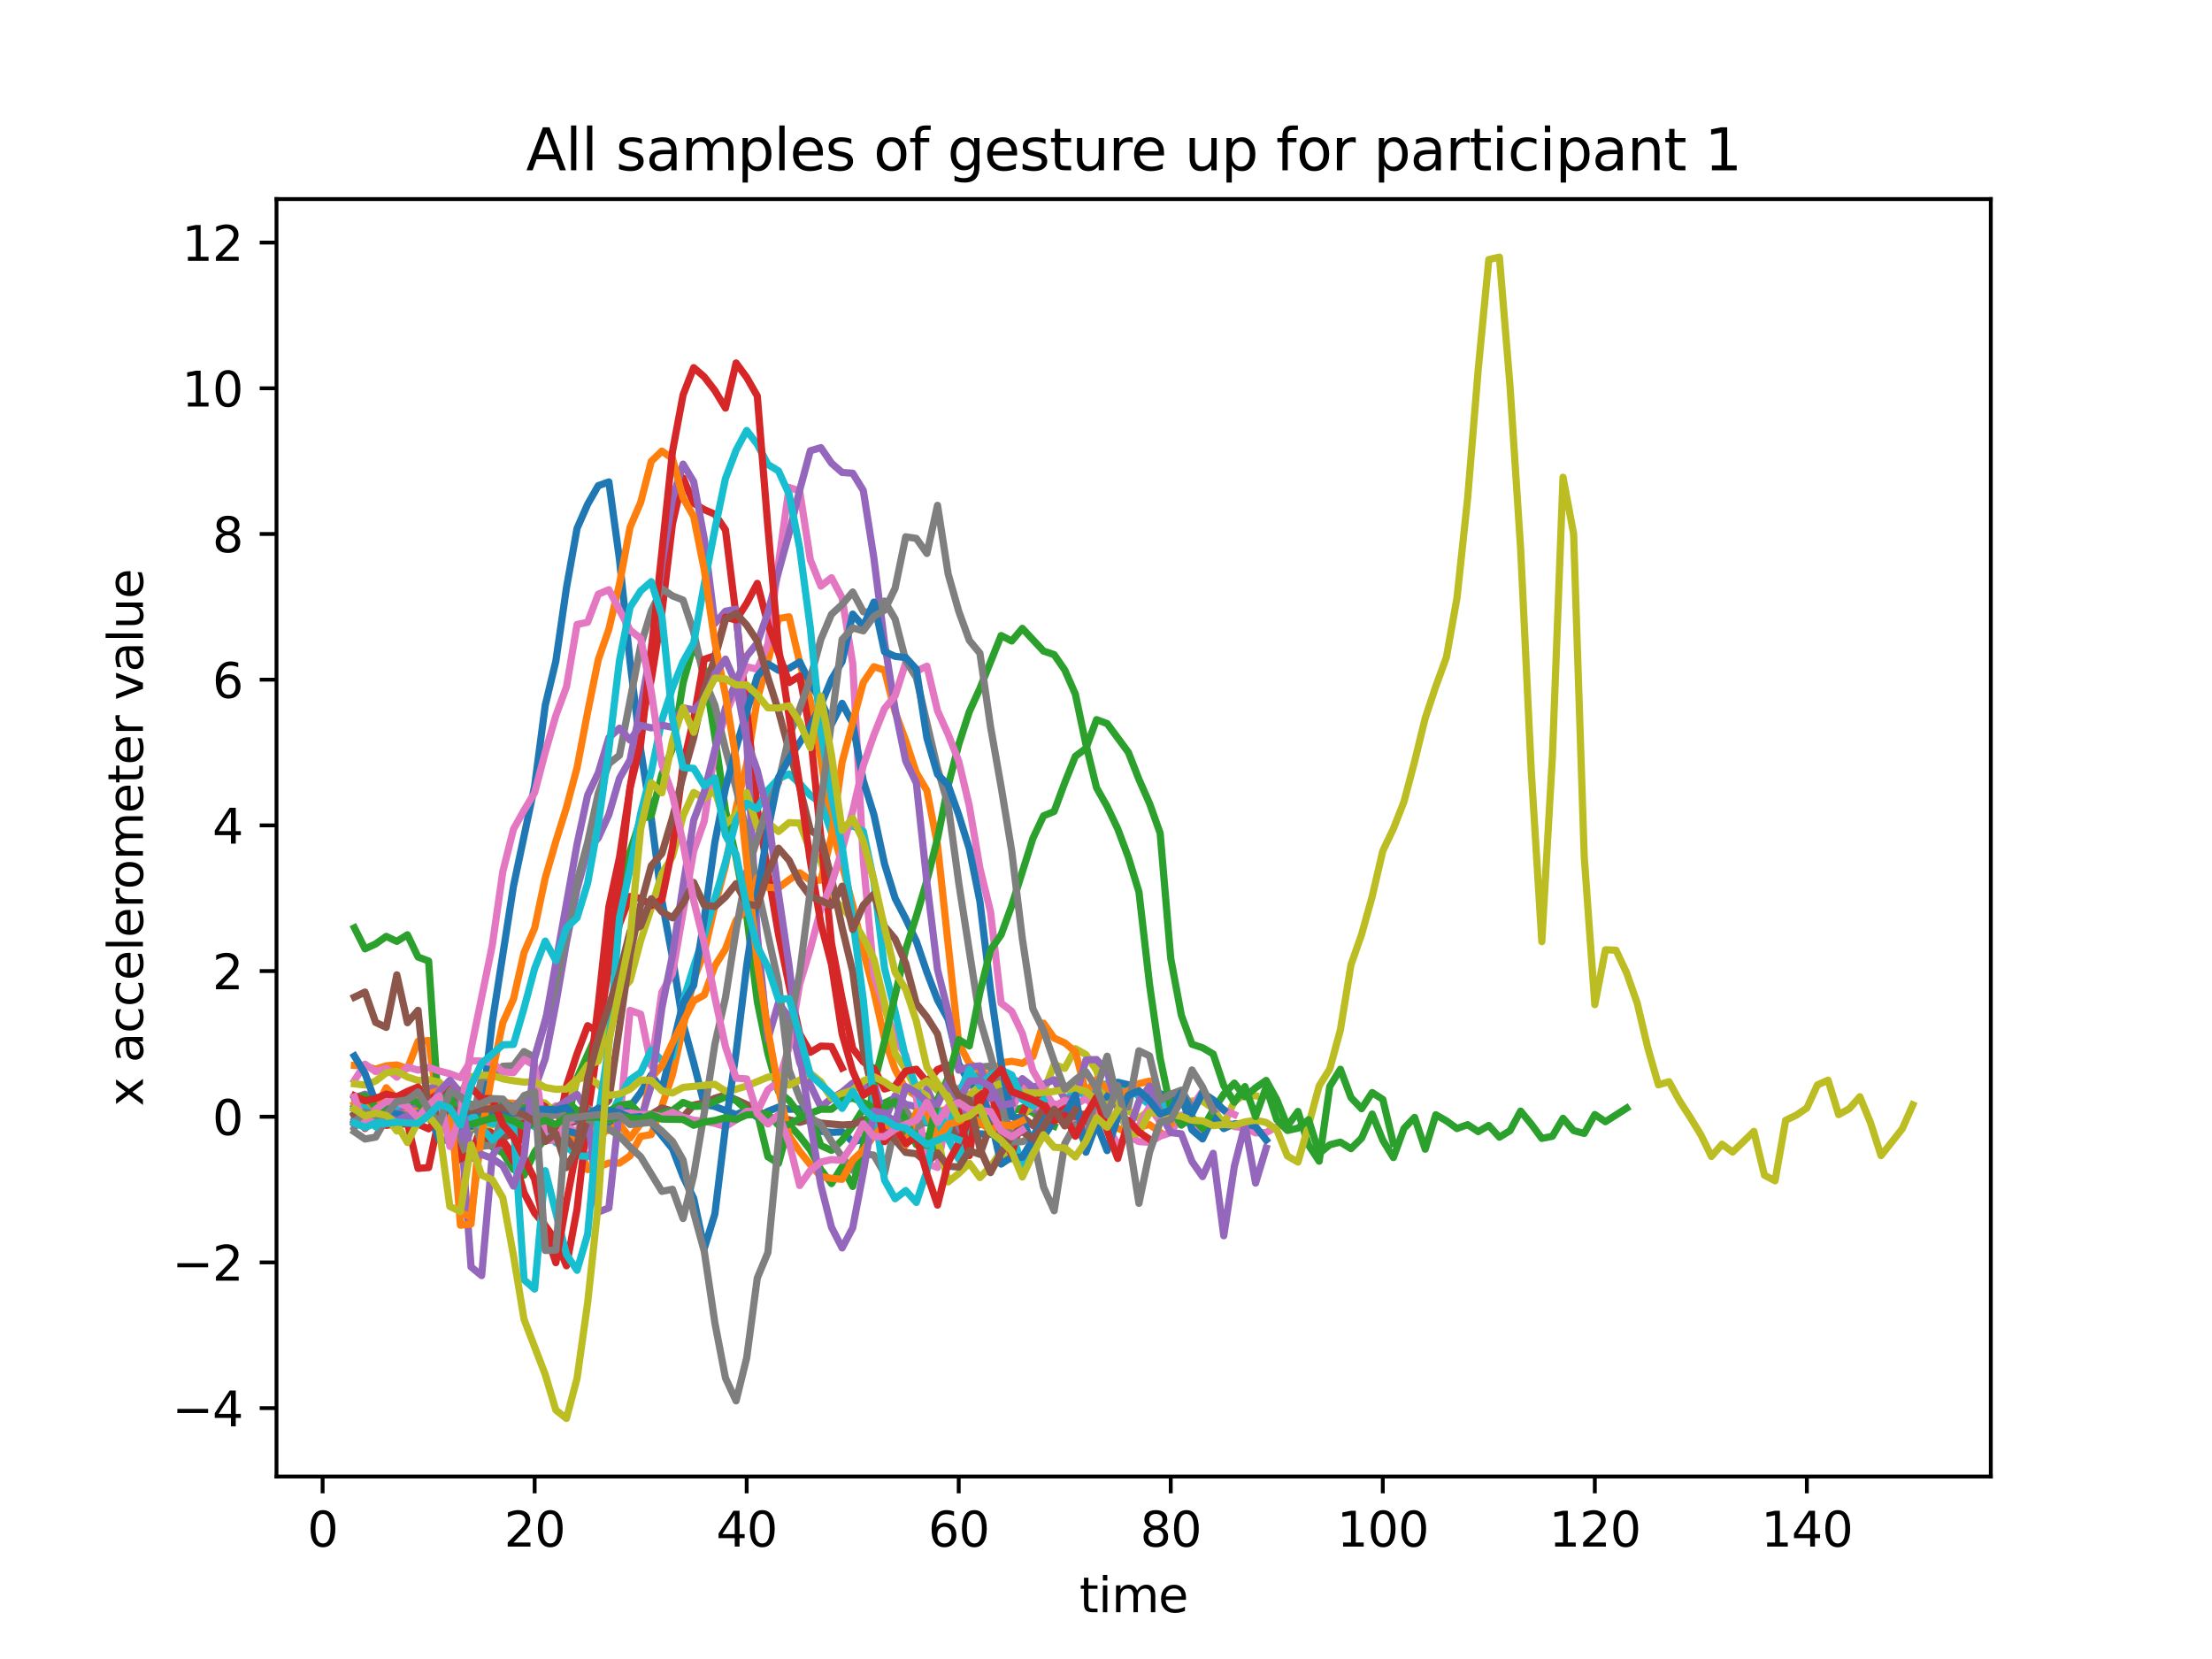 <?xml version="1.0" encoding="utf-8" standalone="no"?>
<!DOCTYPE svg PUBLIC "-//W3C//DTD SVG 1.1//EN"
  "http://www.w3.org/Graphics/SVG/1.1/DTD/svg11.dtd">
<svg xmlns:xlink="http://www.w3.org/1999/xlink" width="460.8pt" height="345.6pt" viewBox="0 0 460.8 345.6" xmlns="http://www.w3.org/2000/svg" version="1.1">
 <defs>
  <style type="text/css">*{stroke-linejoin: round; stroke-linecap: butt}</style>
 </defs>
 <g id="figure_1">
  <g id="patch_1">
   <path d="M 0 345.6 
L 460.8 345.6 
L 460.8 0 
L 0 0 
z
" style="fill: #ffffff"/>
  </g>
  <g id="axes_1">
   <g id="patch_2">
    <path d="M 57.6 307.584 
L 414.72 307.584 
L 414.72 41.472 
L 57.6 41.472 
z
" style="fill: #ffffff"/>
   </g>
   <g id="matplotlib.axis_1">
    <g id="xtick_1">
     <g id="line2d_1">
      <defs>
       <path id="m9c683c878c" d="M 0 0 
L 0 3.5 
" style="stroke: #000000; stroke-width: 0.8"/>
      </defs>
      <g>
       <use xlink:href="#m9c683c878c" x="67.207" y="307.584" style="stroke: #000000; stroke-width: 0.8"/>
      </g>
     </g>
     <g id="text_1">
      <!-- 0 -->
      <g transform="translate(64.026 322.182) scale(0.1 -0.1)">
       <defs>
        <path id="DejaVuSans-30" d="M 2034 4250 
Q 1547 4250 1301 3770 
Q 1056 3291 1056 2328 
Q 1056 1369 1301 889 
Q 1547 409 2034 409 
Q 2525 409 2770 889 
Q 3016 1369 3016 2328 
Q 3016 3291 2770 3770 
Q 2525 4250 2034 4250 
z
M 2034 4750 
Q 2819 4750 3233 4129 
Q 3647 3509 3647 2328 
Q 3647 1150 3233 529 
Q 2819 -91 2034 -91 
Q 1250 -91 836 529 
Q 422 1150 422 2328 
Q 422 3509 836 4129 
Q 1250 4750 2034 4750 
z
" transform="scale(0.016)"/>
       </defs>
       <use xlink:href="#DejaVuSans-30"/>
      </g>
     </g>
    </g>
    <g id="xtick_2">
     <g id="line2d_2">
      <g>
       <use xlink:href="#m9c683c878c" x="111.378" y="307.584" style="stroke: #000000; stroke-width: 0.8"/>
      </g>
     </g>
     <g id="text_2">
      <!-- 20 -->
      <g transform="translate(105.015 322.182) scale(0.1 -0.1)">
       <defs>
        <path id="DejaVuSans-32" d="M 1228 531 
L 3431 531 
L 3431 0 
L 469 0 
L 469 531 
Q 828 903 1448 1529 
Q 2069 2156 2228 2338 
Q 2531 2678 2651 2914 
Q 2772 3150 2772 3378 
Q 2772 3750 2511 3984 
Q 2250 4219 1831 4219 
Q 1534 4219 1204 4116 
Q 875 4013 500 3803 
L 500 4441 
Q 881 4594 1212 4672 
Q 1544 4750 1819 4750 
Q 2544 4750 2975 4387 
Q 3406 4025 3406 3419 
Q 3406 3131 3298 2873 
Q 3191 2616 2906 2266 
Q 2828 2175 2409 1742 
Q 1991 1309 1228 531 
z
" transform="scale(0.016)"/>
       </defs>
       <use xlink:href="#DejaVuSans-32"/>
       <use xlink:href="#DejaVuSans-30" x="63.623"/>
      </g>
     </g>
    </g>
    <g id="xtick_3">
     <g id="line2d_3">
      <g>
       <use xlink:href="#m9c683c878c" x="155.548" y="307.584" style="stroke: #000000; stroke-width: 0.8"/>
      </g>
     </g>
     <g id="text_3">
      <!-- 40 -->
      <g transform="translate(149.186 322.182) scale(0.1 -0.1)">
       <defs>
        <path id="DejaVuSans-34" d="M 2419 4116 
L 825 1625 
L 2419 1625 
L 2419 4116 
z
M 2253 4666 
L 3047 4666 
L 3047 1625 
L 3713 1625 
L 3713 1100 
L 3047 1100 
L 3047 0 
L 2419 0 
L 2419 1100 
L 313 1100 
L 313 1709 
L 2253 4666 
z
" transform="scale(0.016)"/>
       </defs>
       <use xlink:href="#DejaVuSans-34"/>
       <use xlink:href="#DejaVuSans-30" x="63.623"/>
      </g>
     </g>
    </g>
    <g id="xtick_4">
     <g id="line2d_4">
      <g>
       <use xlink:href="#m9c683c878c" x="199.719" y="307.584" style="stroke: #000000; stroke-width: 0.8"/>
      </g>
     </g>
     <g id="text_4">
      <!-- 60 -->
      <g transform="translate(193.357 322.182) scale(0.1 -0.1)">
       <defs>
        <path id="DejaVuSans-36" d="M 2113 2584 
Q 1688 2584 1439 2293 
Q 1191 2003 1191 1497 
Q 1191 994 1439 701 
Q 1688 409 2113 409 
Q 2538 409 2786 701 
Q 3034 994 3034 1497 
Q 3034 2003 2786 2293 
Q 2538 2584 2113 2584 
z
M 3366 4563 
L 3366 3988 
Q 3128 4100 2886 4159 
Q 2644 4219 2406 4219 
Q 1781 4219 1451 3797 
Q 1122 3375 1075 2522 
Q 1259 2794 1537 2939 
Q 1816 3084 2150 3084 
Q 2853 3084 3261 2657 
Q 3669 2231 3669 1497 
Q 3669 778 3244 343 
Q 2819 -91 2113 -91 
Q 1303 -91 875 529 
Q 447 1150 447 2328 
Q 447 3434 972 4092 
Q 1497 4750 2381 4750 
Q 2619 4750 2861 4703 
Q 3103 4656 3366 4563 
z
" transform="scale(0.016)"/>
       </defs>
       <use xlink:href="#DejaVuSans-36"/>
       <use xlink:href="#DejaVuSans-30" x="63.623"/>
      </g>
     </g>
    </g>
    <g id="xtick_5">
     <g id="line2d_5">
      <g>
       <use xlink:href="#m9c683c878c" x="243.89" y="307.584" style="stroke: #000000; stroke-width: 0.8"/>
      </g>
     </g>
     <g id="text_5">
      <!-- 80 -->
      <g transform="translate(237.527 322.182) scale(0.1 -0.1)">
       <defs>
        <path id="DejaVuSans-38" d="M 2034 2216 
Q 1584 2216 1326 1975 
Q 1069 1734 1069 1313 
Q 1069 891 1326 650 
Q 1584 409 2034 409 
Q 2484 409 2743 651 
Q 3003 894 3003 1313 
Q 3003 1734 2745 1975 
Q 2488 2216 2034 2216 
z
M 1403 2484 
Q 997 2584 770 2862 
Q 544 3141 544 3541 
Q 544 4100 942 4425 
Q 1341 4750 2034 4750 
Q 2731 4750 3128 4425 
Q 3525 4100 3525 3541 
Q 3525 3141 3298 2862 
Q 3072 2584 2669 2484 
Q 3125 2378 3379 2068 
Q 3634 1759 3634 1313 
Q 3634 634 3220 271 
Q 2806 -91 2034 -91 
Q 1263 -91 848 271 
Q 434 634 434 1313 
Q 434 1759 690 2068 
Q 947 2378 1403 2484 
z
M 1172 3481 
Q 1172 3119 1398 2916 
Q 1625 2713 2034 2713 
Q 2441 2713 2670 2916 
Q 2900 3119 2900 3481 
Q 2900 3844 2670 4047 
Q 2441 4250 2034 4250 
Q 1625 4250 1398 4047 
Q 1172 3844 1172 3481 
z
" transform="scale(0.016)"/>
       </defs>
       <use xlink:href="#DejaVuSans-38"/>
       <use xlink:href="#DejaVuSans-30" x="63.623"/>
      </g>
     </g>
    </g>
    <g id="xtick_6">
     <g id="line2d_6">
      <g>
       <use xlink:href="#m9c683c878c" x="288.061" y="307.584" style="stroke: #000000; stroke-width: 0.8"/>
      </g>
     </g>
     <g id="text_6">
      <!-- 100 -->
      <g transform="translate(278.517 322.182) scale(0.1 -0.1)">
       <defs>
        <path id="DejaVuSans-31" d="M 794 531 
L 1825 531 
L 1825 4091 
L 703 3866 
L 703 4441 
L 1819 4666 
L 2450 4666 
L 2450 531 
L 3481 531 
L 3481 0 
L 794 0 
L 794 531 
z
" transform="scale(0.016)"/>
       </defs>
       <use xlink:href="#DejaVuSans-31"/>
       <use xlink:href="#DejaVuSans-30" x="63.623"/>
       <use xlink:href="#DejaVuSans-30" x="127.246"/>
      </g>
     </g>
    </g>
    <g id="xtick_7">
     <g id="line2d_7">
      <g>
       <use xlink:href="#m9c683c878c" x="332.231" y="307.584" style="stroke: #000000; stroke-width: 0.8"/>
      </g>
     </g>
     <g id="text_7">
      <!-- 120 -->
      <g transform="translate(322.687 322.182) scale(0.1 -0.1)">
       <use xlink:href="#DejaVuSans-31"/>
       <use xlink:href="#DejaVuSans-32" x="63.623"/>
       <use xlink:href="#DejaVuSans-30" x="127.246"/>
      </g>
     </g>
    </g>
    <g id="xtick_8">
     <g id="line2d_8">
      <g>
       <use xlink:href="#m9c683c878c" x="376.402" y="307.584" style="stroke: #000000; stroke-width: 0.8"/>
      </g>
     </g>
     <g id="text_8">
      <!-- 140 -->
      <g transform="translate(366.858 322.182) scale(0.1 -0.1)">
       <use xlink:href="#DejaVuSans-31"/>
       <use xlink:href="#DejaVuSans-34" x="63.623"/>
       <use xlink:href="#DejaVuSans-30" x="127.246"/>
      </g>
     </g>
    </g>
    <g id="text_9">
     <!-- time -->
     <g transform="translate(224.864 335.861) scale(0.1 -0.1)">
      <defs>
       <path id="DejaVuSans-74" d="M 1172 4494 
L 1172 3500 
L 2356 3500 
L 2356 3053 
L 1172 3053 
L 1172 1153 
Q 1172 725 1289 603 
Q 1406 481 1766 481 
L 2356 481 
L 2356 0 
L 1766 0 
Q 1100 0 847 248 
Q 594 497 594 1153 
L 594 3053 
L 172 3053 
L 172 3500 
L 594 3500 
L 594 4494 
L 1172 4494 
z
" transform="scale(0.016)"/>
       <path id="DejaVuSans-69" d="M 603 3500 
L 1178 3500 
L 1178 0 
L 603 0 
L 603 3500 
z
M 603 4863 
L 1178 4863 
L 1178 4134 
L 603 4134 
L 603 4863 
z
" transform="scale(0.016)"/>
       <path id="DejaVuSans-6d" d="M 3328 2828 
Q 3544 3216 3844 3400 
Q 4144 3584 4550 3584 
Q 5097 3584 5394 3201 
Q 5691 2819 5691 2113 
L 5691 0 
L 5113 0 
L 5113 2094 
Q 5113 2597 4934 2840 
Q 4756 3084 4391 3084 
Q 3944 3084 3684 2787 
Q 3425 2491 3425 1978 
L 3425 0 
L 2847 0 
L 2847 2094 
Q 2847 2600 2669 2842 
Q 2491 3084 2119 3084 
Q 1678 3084 1418 2786 
Q 1159 2488 1159 1978 
L 1159 0 
L 581 0 
L 581 3500 
L 1159 3500 
L 1159 2956 
Q 1356 3278 1631 3431 
Q 1906 3584 2284 3584 
Q 2666 3584 2933 3390 
Q 3200 3197 3328 2828 
z
" transform="scale(0.016)"/>
       <path id="DejaVuSans-65" d="M 3597 1894 
L 3597 1613 
L 953 1613 
Q 991 1019 1311 708 
Q 1631 397 2203 397 
Q 2534 397 2845 478 
Q 3156 559 3463 722 
L 3463 178 
Q 3153 47 2828 -22 
Q 2503 -91 2169 -91 
Q 1331 -91 842 396 
Q 353 884 353 1716 
Q 353 2575 817 3079 
Q 1281 3584 2069 3584 
Q 2775 3584 3186 3129 
Q 3597 2675 3597 1894 
z
M 3022 2063 
Q 3016 2534 2758 2815 
Q 2500 3097 2075 3097 
Q 1594 3097 1305 2825 
Q 1016 2553 972 2059 
L 3022 2063 
z
" transform="scale(0.016)"/>
      </defs>
      <use xlink:href="#DejaVuSans-74"/>
      <use xlink:href="#DejaVuSans-69" x="39.209"/>
      <use xlink:href="#DejaVuSans-6d" x="66.992"/>
      <use xlink:href="#DejaVuSans-65" x="164.404"/>
     </g>
    </g>
   </g>
   <g id="matplotlib.axis_2">
    <g id="ytick_1">
     <g id="line2d_9">
      <defs>
       <path id="m4500c067bd" d="M 0 0 
L -3.5 0 
" style="stroke: #000000; stroke-width: 0.8"/>
      </defs>
      <g>
       <use xlink:href="#m4500c067bd" x="57.6" y="293.336" style="stroke: #000000; stroke-width: 0.8"/>
      </g>
     </g>
     <g id="text_10">
      <!-- −4 -->
      <g transform="translate(35.858 297.135) scale(0.1 -0.1)">
       <defs>
        <path id="DejaVuSans-2212" d="M 678 2272 
L 4684 2272 
L 4684 1741 
L 678 1741 
L 678 2272 
z
" transform="scale(0.016)"/>
       </defs>
       <use xlink:href="#DejaVuSans-2212"/>
       <use xlink:href="#DejaVuSans-34" x="83.789"/>
      </g>
     </g>
    </g>
    <g id="ytick_2">
     <g id="line2d_10">
      <g>
       <use xlink:href="#m4500c067bd" x="57.6" y="262.986" style="stroke: #000000; stroke-width: 0.8"/>
      </g>
     </g>
     <g id="text_11">
      <!-- −2 -->
      <g transform="translate(35.858 266.786) scale(0.1 -0.1)">
       <use xlink:href="#DejaVuSans-2212"/>
       <use xlink:href="#DejaVuSans-32" x="83.789"/>
      </g>
     </g>
    </g>
    <g id="ytick_3">
     <g id="line2d_11">
      <g>
       <use xlink:href="#m4500c067bd" x="57.6" y="232.637" style="stroke: #000000; stroke-width: 0.8"/>
      </g>
     </g>
     <g id="text_12">
      <!-- 0 -->
      <g transform="translate(44.237 236.436) scale(0.1 -0.1)">
       <use xlink:href="#DejaVuSans-30"/>
      </g>
     </g>
    </g>
    <g id="ytick_4">
     <g id="line2d_12">
      <g>
       <use xlink:href="#m4500c067bd" x="57.6" y="202.287" style="stroke: #000000; stroke-width: 0.8"/>
      </g>
     </g>
     <g id="text_13">
      <!-- 2 -->
      <g transform="translate(44.237 206.086) scale(0.1 -0.1)">
       <use xlink:href="#DejaVuSans-32"/>
      </g>
     </g>
    </g>
    <g id="ytick_5">
     <g id="line2d_13">
      <g>
       <use xlink:href="#m4500c067bd" x="57.6" y="171.938" style="stroke: #000000; stroke-width: 0.8"/>
      </g>
     </g>
     <g id="text_14">
      <!-- 4 -->
      <g transform="translate(44.237 175.737) scale(0.1 -0.1)">
       <use xlink:href="#DejaVuSans-34"/>
      </g>
     </g>
    </g>
    <g id="ytick_6">
     <g id="line2d_14">
      <g>
       <use xlink:href="#m4500c067bd" x="57.6" y="141.588" style="stroke: #000000; stroke-width: 0.8"/>
      </g>
     </g>
     <g id="text_15">
      <!-- 6 -->
      <g transform="translate(44.237 145.387) scale(0.1 -0.1)">
       <use xlink:href="#DejaVuSans-36"/>
      </g>
     </g>
    </g>
    <g id="ytick_7">
     <g id="line2d_15">
      <g>
       <use xlink:href="#m4500c067bd" x="57.6" y="111.239" style="stroke: #000000; stroke-width: 0.8"/>
      </g>
     </g>
     <g id="text_16">
      <!-- 8 -->
      <g transform="translate(44.237 115.038) scale(0.1 -0.1)">
       <use xlink:href="#DejaVuSans-38"/>
      </g>
     </g>
    </g>
    <g id="ytick_8">
     <g id="line2d_16">
      <g>
       <use xlink:href="#m4500c067bd" x="57.6" y="80.889" style="stroke: #000000; stroke-width: 0.8"/>
      </g>
     </g>
     <g id="text_17">
      <!-- 10 -->
      <g transform="translate(37.875 84.688) scale(0.1 -0.1)">
       <use xlink:href="#DejaVuSans-31"/>
       <use xlink:href="#DejaVuSans-30" x="63.623"/>
      </g>
     </g>
    </g>
    <g id="ytick_9">
     <g id="line2d_17">
      <g>
       <use xlink:href="#m4500c067bd" x="57.6" y="50.539" style="stroke: #000000; stroke-width: 0.8"/>
      </g>
     </g>
     <g id="text_18">
      <!-- 12 -->
      <g transform="translate(37.875 54.339) scale(0.1 -0.1)">
       <use xlink:href="#DejaVuSans-31"/>
       <use xlink:href="#DejaVuSans-32" x="63.623"/>
      </g>
     </g>
    </g>
    <g id="text_19">
     <!-- x accelerometer value -->
     <g transform="translate(29.778 230.469) rotate(-90) scale(0.1 -0.1)">
      <defs>
       <path id="DejaVuSans-78" d="M 3513 3500 
L 2247 1797 
L 3578 0 
L 2900 0 
L 1881 1375 
L 863 0 
L 184 0 
L 1544 1831 
L 300 3500 
L 978 3500 
L 1906 2253 
L 2834 3500 
L 3513 3500 
z
" transform="scale(0.016)"/>
       <path id="DejaVuSans-20" transform="scale(0.016)"/>
       <path id="DejaVuSans-61" d="M 2194 1759 
Q 1497 1759 1228 1600 
Q 959 1441 959 1056 
Q 959 750 1161 570 
Q 1363 391 1709 391 
Q 2188 391 2477 730 
Q 2766 1069 2766 1631 
L 2766 1759 
L 2194 1759 
z
M 3341 1997 
L 3341 0 
L 2766 0 
L 2766 531 
Q 2569 213 2275 61 
Q 1981 -91 1556 -91 
Q 1019 -91 701 211 
Q 384 513 384 1019 
Q 384 1609 779 1909 
Q 1175 2209 1959 2209 
L 2766 2209 
L 2766 2266 
Q 2766 2663 2505 2880 
Q 2244 3097 1772 3097 
Q 1472 3097 1187 3025 
Q 903 2953 641 2809 
L 641 3341 
Q 956 3463 1253 3523 
Q 1550 3584 1831 3584 
Q 2591 3584 2966 3190 
Q 3341 2797 3341 1997 
z
" transform="scale(0.016)"/>
       <path id="DejaVuSans-63" d="M 3122 3366 
L 3122 2828 
Q 2878 2963 2633 3030 
Q 2388 3097 2138 3097 
Q 1578 3097 1268 2742 
Q 959 2388 959 1747 
Q 959 1106 1268 751 
Q 1578 397 2138 397 
Q 2388 397 2633 464 
Q 2878 531 3122 666 
L 3122 134 
Q 2881 22 2623 -34 
Q 2366 -91 2075 -91 
Q 1284 -91 818 406 
Q 353 903 353 1747 
Q 353 2603 823 3093 
Q 1294 3584 2113 3584 
Q 2378 3584 2631 3529 
Q 2884 3475 3122 3366 
z
" transform="scale(0.016)"/>
       <path id="DejaVuSans-6c" d="M 603 4863 
L 1178 4863 
L 1178 0 
L 603 0 
L 603 4863 
z
" transform="scale(0.016)"/>
       <path id="DejaVuSans-72" d="M 2631 2963 
Q 2534 3019 2420 3045 
Q 2306 3072 2169 3072 
Q 1681 3072 1420 2755 
Q 1159 2438 1159 1844 
L 1159 0 
L 581 0 
L 581 3500 
L 1159 3500 
L 1159 2956 
Q 1341 3275 1631 3429 
Q 1922 3584 2338 3584 
Q 2397 3584 2469 3576 
Q 2541 3569 2628 3553 
L 2631 2963 
z
" transform="scale(0.016)"/>
       <path id="DejaVuSans-6f" d="M 1959 3097 
Q 1497 3097 1228 2736 
Q 959 2375 959 1747 
Q 959 1119 1226 758 
Q 1494 397 1959 397 
Q 2419 397 2687 759 
Q 2956 1122 2956 1747 
Q 2956 2369 2687 2733 
Q 2419 3097 1959 3097 
z
M 1959 3584 
Q 2709 3584 3137 3096 
Q 3566 2609 3566 1747 
Q 3566 888 3137 398 
Q 2709 -91 1959 -91 
Q 1206 -91 779 398 
Q 353 888 353 1747 
Q 353 2609 779 3096 
Q 1206 3584 1959 3584 
z
" transform="scale(0.016)"/>
       <path id="DejaVuSans-76" d="M 191 3500 
L 800 3500 
L 1894 563 
L 2988 3500 
L 3597 3500 
L 2284 0 
L 1503 0 
L 191 3500 
z
" transform="scale(0.016)"/>
       <path id="DejaVuSans-75" d="M 544 1381 
L 544 3500 
L 1119 3500 
L 1119 1403 
Q 1119 906 1312 657 
Q 1506 409 1894 409 
Q 2359 409 2629 706 
Q 2900 1003 2900 1516 
L 2900 3500 
L 3475 3500 
L 3475 0 
L 2900 0 
L 2900 538 
Q 2691 219 2414 64 
Q 2138 -91 1772 -91 
Q 1169 -91 856 284 
Q 544 659 544 1381 
z
M 1991 3584 
L 1991 3584 
z
" transform="scale(0.016)"/>
      </defs>
      <use xlink:href="#DejaVuSans-78"/>
      <use xlink:href="#DejaVuSans-20" x="59.18"/>
      <use xlink:href="#DejaVuSans-61" x="90.967"/>
      <use xlink:href="#DejaVuSans-63" x="152.246"/>
      <use xlink:href="#DejaVuSans-63" x="207.227"/>
      <use xlink:href="#DejaVuSans-65" x="262.207"/>
      <use xlink:href="#DejaVuSans-6c" x="323.73"/>
      <use xlink:href="#DejaVuSans-65" x="351.514"/>
      <use xlink:href="#DejaVuSans-72" x="413.037"/>
      <use xlink:href="#DejaVuSans-6f" x="451.9"/>
      <use xlink:href="#DejaVuSans-6d" x="513.082"/>
      <use xlink:href="#DejaVuSans-65" x="610.494"/>
      <use xlink:href="#DejaVuSans-74" x="672.018"/>
      <use xlink:href="#DejaVuSans-65" x="711.227"/>
      <use xlink:href="#DejaVuSans-72" x="772.75"/>
      <use xlink:href="#DejaVuSans-20" x="813.863"/>
      <use xlink:href="#DejaVuSans-76" x="845.65"/>
      <use xlink:href="#DejaVuSans-61" x="904.83"/>
      <use xlink:href="#DejaVuSans-6c" x="966.109"/>
      <use xlink:href="#DejaVuSans-75" x="993.893"/>
      <use xlink:href="#DejaVuSans-65" x="1057.271"/>
     </g>
    </g>
   </g>
   <g id="line2d_18">
    <path d="M 73.833 231.086 
L 76.041 232.287 
L 82.667 233.986 
L 84.875 233.545 
L 87.084 233.615 
L 89.292 232.698 
L 91.501 233.413 
L 93.71 233.786 
L 95.918 232.382 
L 98.127 233.429 
L 100.335 231.624 
L 102.544 213.022 
L 106.961 184.618 
L 111.378 163.702 
L 113.586 146.926 
L 115.795 137.709 
L 118.003 122.466 
L 120.212 110.068 
L 122.42 105.041 
L 124.629 101.171 
L 126.838 100.39 
L 129.046 116.499 
L 131.255 137.88 
L 133.463 156.182 
L 135.672 170.426 
L 137.88 187.572 
L 140.089 199.473 
L 142.297 213.254 
L 144.506 221.385 
L 146.714 230.062 
L 148.923 230.505 
L 153.34 232.187 
L 155.548 231.252 
L 157.757 232.728 
L 159.966 231.515 
L 162.174 230.634 
L 164.383 231.081 
L 166.591 231.027 
L 168.8 233.086 
L 171.008 235.661 
L 173.217 235.898 
L 175.425 235.786 
L 177.634 237.85 
L 179.842 237.371 
L 182.051 235.316 
L 184.259 235.809 
L 186.468 235.814 
L 190.885 235.225 
L 193.094 237.117 
L 195.302 237.476 
L 197.511 235.3 
L 199.719 236.631 
L 201.928 236.69 
L 204.136 236.202 
L 206.345 236.297 
L 206.345 236.297 
" clip-path="url(#pc4458a93a1)" style="fill: none; stroke: #1f77b4; stroke-width: 1.5; stroke-linecap: square"/>
   </g>
   <g id="line2d_19">
    <path d="M 73.833 221.946 
L 76.041 222.087 
L 78.25 222.73 
L 80.458 222.03 
L 82.667 221.846 
L 84.875 222.596 
L 87.084 216.948 
L 89.292 216.767 
L 91.501 232.585 
L 93.71 233.4 
L 95.918 233.302 
L 98.127 231.815 
L 100.335 232.298 
L 102.544 232.412 
L 104.752 232.401 
L 106.961 232.828 
L 109.169 232.932 
L 111.378 232.803 
L 113.586 234.067 
L 115.795 234.315 
L 118.003 234.93 
L 120.212 237.507 
L 122.42 243.654 
L 124.629 243.109 
L 126.838 242.267 
L 129.046 242.292 
L 131.255 240.798 
L 133.463 236.731 
L 135.672 236.343 
L 137.88 230.416 
L 140.089 223.849 
L 144.506 204.055 
L 146.714 198.363 
L 148.923 188.651 
L 151.131 180.365 
L 153.34 168.328 
L 155.548 159.236 
L 157.757 145.68 
L 159.966 137.807 
L 162.174 128.86 
L 164.383 128.486 
L 166.591 138.018 
L 168.8 145.966 
L 171.008 158.196 
L 173.217 172.258 
L 175.425 180.108 
L 177.634 188.587 
L 179.842 198.154 
L 182.051 206.544 
L 184.259 216.408 
L 186.468 222.8 
L 188.677 226.867 
L 190.885 228.286 
L 193.094 230.652 
L 195.302 231.59 
L 199.719 230.441 
L 201.928 231.906 
L 204.136 230.9 
L 206.345 230.977 
L 208.553 233.534 
L 210.762 234.619 
L 212.97 232.115 
L 215.179 230.956 
L 217.387 232.657 
L 219.596 232.448 
L 221.805 232.031 
L 224.013 231.808 
L 226.222 232.18 
L 228.43 232.984 
L 230.639 234.646 
L 232.847 235.023 
L 235.056 235.993 
L 237.264 234.769 
L 239.473 234.272 
L 241.681 235.87 
L 241.681 235.87 
" clip-path="url(#pc4458a93a1)" style="fill: none; stroke: #ff7f0e; stroke-width: 1.5; stroke-linecap: square"/>
   </g>
   <g id="line2d_20">
    <path d="M 73.833 193.283 
L 76.041 197.668 
L 78.25 196.635 
L 80.458 195.07 
L 82.667 196.105 
L 84.875 194.736 
L 87.084 199.364 
L 89.292 200.2 
L 91.501 233.027 
L 93.71 235.618 
L 95.918 234.417 
L 98.127 234.705 
L 100.335 236.154 
L 102.544 238.911 
L 104.752 240.171 
L 106.961 243.6 
L 109.169 244.796 
L 111.378 239.983 
L 113.586 237.135 
L 115.795 237.015 
L 118.003 234.347 
L 120.212 224.587 
L 124.629 214.784 
L 129.046 185.093 
L 131.255 177.388 
L 133.463 170.667 
L 135.672 169.881 
L 137.88 161.332 
L 140.089 155.909 
L 142.297 142.296 
L 144.506 134.233 
L 146.714 139.508 
L 148.923 153.559 
L 151.131 168.848 
L 153.34 178.671 
L 155.548 190.626 
L 157.757 208.635 
L 159.966 219.483 
L 162.174 227.385 
L 164.383 229.258 
L 166.591 232.142 
L 168.8 232.469 
L 171.008 238.641 
L 173.217 239.633 
L 175.425 237.514 
L 177.634 234.533 
L 179.842 231.063 
L 182.051 232.344 
L 184.259 229.769 
L 186.468 228.738 
L 188.677 235.8 
L 190.885 236.197 
L 193.094 237.825 
L 195.302 239.245 
L 197.511 234.978 
L 199.719 233.152 
L 201.928 234.667 
L 204.136 234.297 
L 208.553 231.188 
L 210.762 231.492 
L 212.97 230.77 
L 215.179 231.749 
L 217.387 233.636 
L 219.596 234.603 
L 219.596 234.603 
" clip-path="url(#pc4458a93a1)" style="fill: none; stroke: #2ca02c; stroke-width: 1.5; stroke-linecap: square"/>
   </g>
   <g id="line2d_21">
    <path d="M 73.833 232.112 
L 76.041 234.696 
L 78.25 233.273 
L 80.458 234.44 
L 84.875 233.836 
L 87.084 243.402 
L 89.292 243.221 
L 91.501 232.721 
L 93.71 233.036 
L 95.918 233.077 
L 98.127 233.484 
L 100.335 234.619 
L 104.752 237.537 
L 106.961 240.657 
L 109.169 248.486 
L 111.378 252.687 
L 113.586 255.344 
L 115.795 258.394 
L 118.003 263.687 
L 120.212 251.881 
L 122.42 232.258 
L 124.629 217.205 
L 126.838 198.994 
L 129.046 183.571 
L 131.255 164.063 
L 133.463 150.843 
L 135.672 141.651 
L 137.88 127.621 
L 140.089 109.107 
L 142.297 99.57 
L 144.506 104.859 
L 146.714 106.176 
L 148.923 107.125 
L 151.131 110.388 
L 153.34 128.365 
L 155.548 147.639 
L 157.757 168.539 
L 162.174 194.641 
L 164.383 205.284 
L 166.591 215.379 
L 168.8 219.215 
L 171.008 217.92 
L 173.217 218.004 
L 175.425 222.48 
L 175.425 222.48 
" clip-path="url(#pc4458a93a1)" style="fill: none; stroke: #d62728; stroke-width: 1.5; stroke-linecap: square"/>
   </g>
   <g id="line2d_22">
    <path d="M 73.833 234.283 
L 76.041 232.398 
L 78.25 232.103 
L 80.458 233.645 
L 82.667 233.699 
L 84.875 232.66 
L 87.084 231.034 
L 89.292 232.564 
L 91.501 235.534 
L 93.71 231.608 
L 95.918 233.309 
L 98.127 263.916 
L 100.335 265.733 
L 102.544 240.795 
L 104.752 237.194 
L 106.961 234.908 
L 109.169 228.94 
L 111.378 226.753 
L 113.586 220.532 
L 115.795 209.067 
L 118.003 196.323 
L 120.212 185.222 
L 122.42 177 
L 124.629 174.556 
L 126.838 169.708 
L 129.046 162.142 
L 131.255 158.303 
L 133.463 147.296 
L 135.672 135.091 
L 137.88 117.62 
L 140.089 103.937 
L 142.297 96.684 
L 144.506 100.345 
L 146.714 112.275 
L 148.923 129.885 
L 151.131 127.323 
L 153.34 126.912 
L 155.548 154.184 
L 157.757 194.886 
L 159.966 216.481 
L 162.174 208.876 
L 164.383 212.012 
L 166.591 221.394 
L 171.008 230.609 
L 173.217 228.833 
L 175.425 227.507 
L 177.634 225.643 
L 179.842 226.98 
L 182.051 225.516 
L 184.259 233.454 
L 186.468 228.252 
L 188.677 230.06 
L 190.885 230.536 
L 193.094 226.824 
L 195.302 231.454 
L 197.511 234.063 
L 199.719 235.35 
L 201.928 228.688 
L 204.136 225.809 
L 206.345 232.966 
L 208.553 229.172 
L 210.762 224.905 
L 212.97 225.47 
L 215.179 231.102 
L 219.596 231.81 
L 219.596 231.81 
" clip-path="url(#pc4458a93a1)" style="fill: none; stroke: #9467bd; stroke-width: 1.5; stroke-linecap: square"/>
   </g>
   <g id="line2d_23">
    <path d="M 73.833 230.262 
L 76.041 231.531 
L 78.25 231.19 
L 80.458 230.984 
L 82.667 231.731 
L 84.875 230.575 
L 87.084 232.889 
L 89.292 231.392 
L 91.501 231.077 
L 93.71 230.075 
L 95.918 231.272 
L 98.127 230.788 
L 100.335 231.449 
L 102.544 230.039 
L 104.752 236.951 
L 106.961 236.188 
L 109.169 232.099 
L 111.378 232.217 
L 113.586 232.775 
L 115.795 234.701 
L 120.212 233.527 
L 122.42 233.82 
L 124.629 233.784 
L 126.838 233.506 
L 129.046 233.688 
L 131.255 232.292 
L 135.672 232.121 
L 137.88 230.813 
L 140.089 231.447 
L 142.297 232.719 
L 144.506 230.207 
L 146.714 229.735 
L 148.923 228.786 
L 151.131 228.095 
L 157.757 231.09 
L 159.966 233.198 
L 162.174 232.907 
L 164.383 233.27 
L 166.591 233.802 
L 168.8 233.184 
L 171.008 233.963 
L 175.425 234.351 
L 177.634 234.242 
L 179.842 233.311 
L 182.051 232.694 
L 184.259 233.198 
L 186.468 233.161 
L 188.677 233.352 
L 190.885 233.824 
L 193.094 233.908 
L 195.302 233 
L 197.511 233.493 
L 199.719 237.889 
L 199.719 237.889 
" clip-path="url(#pc4458a93a1)" style="fill: none; stroke: #8c564b; stroke-width: 1.5; stroke-linecap: square"/>
   </g>
   <g id="line2d_24">
    <path d="M 73.833 230.732 
L 76.041 230.927 
L 78.25 228.554 
L 80.458 233.447 
L 82.667 233.459 
L 84.875 231.37 
L 87.084 231.472 
L 89.292 231.849 
L 91.501 233.631 
L 93.71 233.204 
L 95.918 230.95 
L 98.127 231.193 
L 100.335 234.558 
L 102.544 233.513 
L 104.752 230.614 
L 106.961 230.834 
L 109.169 234.04 
L 111.378 232.373 
L 113.586 232.078 
L 115.795 230.366 
L 118.003 234.778 
L 120.212 235.757 
L 122.42 230.877 
L 124.629 231.813 
L 126.838 232.044 
L 129.046 233.899 
L 131.255 210.47 
L 133.463 211.269 
L 135.672 221.978 
L 137.88 206.714 
L 140.089 202.825 
L 144.506 177.281 
L 146.714 171.053 
L 148.923 156.377 
L 151.131 148.777 
L 153.34 143.675 
L 155.548 138.897 
L 157.757 139.399 
L 159.966 134.217 
L 162.174 117.398 
L 164.383 101.541 
L 166.591 102.268 
L 168.8 116.603 
L 171.008 122.091 
L 173.217 120.359 
L 175.425 124.553 
L 177.634 138.186 
L 179.842 179.268 
L 182.051 203.108 
L 184.259 209.918 
L 186.468 216.185 
L 188.677 219.841 
L 190.885 228.513 
L 193.094 242.383 
L 195.302 243.202 
L 197.511 230.927 
L 199.719 226.706 
L 201.928 225.804 
L 204.136 228.139 
L 206.345 226.753 
L 208.553 228.715 
L 210.762 231.034 
L 212.97 226.579 
L 215.179 229.312 
L 217.387 231.776 
L 219.596 229.946 
L 221.805 230.559 
L 224.013 234.34 
L 226.222 234.973 
L 228.43 231.479 
L 230.639 234.637 
L 232.847 238.473 
L 235.056 236.674 
L 237.264 237.816 
L 239.473 237.957 
L 241.681 236.683 
L 243.89 235.948 
L 246.098 232.314 
L 248.307 234.603 
L 250.515 235.723 
L 252.724 233.652 
L 254.933 233.332 
L 257.141 234.678 
L 259.35 234.989 
L 261.558 236.002 
L 263.767 235.918 
L 265.975 234.755 
L 265.975 234.755 
" clip-path="url(#pc4458a93a1)" style="fill: none; stroke: #e377c2; stroke-width: 1.5; stroke-linecap: square"/>
   </g>
   <g id="line2d_25">
    <path d="M 73.833 235.773 
L 76.041 237.28 
L 78.25 236.883 
L 80.458 233.071 
L 82.667 233.5 
L 84.875 232.453 
L 87.084 233.027 
L 89.292 232.162 
L 91.501 231.606 
L 93.71 230.109 
L 95.918 241.708 
L 98.127 235.096 
L 100.335 224.478 
L 102.544 224.535 
L 104.752 222.126 
L 106.961 222.014 
L 109.169 219.062 
L 111.378 220.25 
L 113.586 212.496 
L 115.795 205.549 
L 118.003 195.145 
L 120.212 183.571 
L 122.42 175.467 
L 124.629 165.278 
L 126.838 159.091 
L 129.046 157.349 
L 133.463 134.521 
L 135.672 127.287 
L 137.88 122.657 
L 140.089 124.126 
L 142.297 125.007 
L 144.506 131.688 
L 146.714 141.549 
L 148.923 146.89 
L 151.131 156.064 
L 153.34 164.195 
L 155.548 173.292 
L 157.757 184.677 
L 162.174 204.771 
L 164.383 222.918 
L 166.591 228.708 
L 168.8 232.759 
L 171.008 234.281 
L 173.217 237.794 
L 175.425 241.043 
L 177.634 243.797 
L 179.842 240.321 
L 182.051 240.641 
L 184.259 244.476 
L 186.468 234.353 
L 188.677 231.238 
L 190.885 234.808 
L 193.094 233.495 
L 195.302 229.285 
L 197.511 225.809 
L 199.719 234.338 
L 201.928 235.003 
L 204.136 222.289 
L 206.345 222.092 
L 208.553 232.362 
L 208.553 232.362 
" clip-path="url(#pc4458a93a1)" style="fill: none; stroke: #7f7f7f; stroke-width: 1.5; stroke-linecap: square"/>
   </g>
   <g id="line2d_26">
    <path d="M 73.833 230.977 
L 76.041 231.622 
L 78.25 231.036 
L 80.458 232.662 
L 82.667 235.605 
L 84.875 229.326 
L 87.084 229.832 
L 89.292 233.168 
L 91.501 234.115 
L 93.71 229.437 
L 95.918 233.609 
L 98.127 234.919 
L 100.335 234.176 
L 102.544 234.358 
L 104.752 232.925 
L 106.961 233.597 
L 109.169 232.044 
L 111.378 229.292 
L 113.586 229.807 
L 115.795 231.933 
L 118.003 230.85 
L 120.212 225.15 
L 122.42 221.885 
L 124.629 221.061 
L 126.838 214.217 
L 129.046 206.689 
L 131.255 204.287 
L 133.463 195.933 
L 135.672 189.162 
L 137.88 182.009 
L 140.089 178.387 
L 142.297 169.972 
L 144.506 165.092 
L 146.714 166.311 
L 148.923 164.672 
L 151.131 171.693 
L 153.34 169.672 
L 155.548 165.11 
L 157.757 172.361 
L 159.966 171.434 
L 162.174 173.21 
L 164.383 171.371 
L 166.591 171.457 
L 168.8 177.231 
L 171.008 179.343 
L 173.217 186.979 
L 175.425 189.023 
L 177.634 191.712 
L 179.842 195.347 
L 182.051 199.782 
L 184.259 208.881 
L 186.468 219.448 
L 188.677 222.759 
L 190.885 226.842 
L 193.094 228.347 
L 197.511 246.22 
L 199.719 244.454 
L 201.928 242.31 
L 204.136 245.31 
L 206.345 243 
L 208.553 239.949 
L 210.762 241.477 
L 212.97 232.142 
L 215.179 230.4 
L 217.387 227.485 
L 219.596 221.753 
L 221.805 222.557 
L 224.013 218.454 
L 226.222 219.685 
L 228.43 223.009 
L 230.639 229.821 
L 232.847 230.007 
L 235.056 231.39 
L 237.264 232.937 
L 239.473 231.277 
L 241.681 232.741 
L 243.89 228.436 
L 246.098 230.141 
L 248.307 229.351 
L 250.515 229.378 
L 252.724 230.934 
L 254.933 234.276 
L 257.141 229.417 
L 259.35 228.025 
L 261.558 228.297 
L 261.558 228.297 
" clip-path="url(#pc4458a93a1)" style="fill: none; stroke: #bcbd22; stroke-width: 1.5; stroke-linecap: square"/>
   </g>
   <g id="line2d_27">
    <path d="M 73.833 232.591 
L 76.041 232.771 
L 78.25 230.464 
L 80.458 230.761 
L 82.667 231.658 
L 84.875 231.068 
L 87.084 230.166 
L 89.292 228.584 
L 91.501 230.986 
L 93.71 230.57 
L 95.918 232.521 
L 100.335 233.504 
L 102.544 234.036 
L 104.752 234.306 
L 106.961 233.902 
L 109.169 233.695 
L 111.378 234.726 
L 113.586 235.546 
L 115.795 238.052 
L 118.003 238.863 
L 120.212 240.723 
L 122.42 240.923 
L 124.629 238.765 
L 126.838 233.311 
L 129.046 228.572 
L 131.255 224.925 
L 133.463 223.404 
L 135.672 218.726 
L 137.88 220.924 
L 140.089 220.127 
L 142.297 208.594 
L 144.506 201.392 
L 146.714 194.841 
L 151.131 179.591 
L 153.34 170.848 
L 155.548 167.324 
L 157.757 168.489 
L 159.966 164.617 
L 162.174 162.208 
L 164.383 161.223 
L 166.591 163.228 
L 168.8 165.678 
L 171.008 167.247 
L 173.217 173.437 
L 175.425 172.867 
L 177.634 172.034 
L 179.842 173.189 
L 182.051 183.632 
L 184.259 201.669 
L 186.468 210.756 
L 188.677 220.459 
L 190.885 226.517 
L 193.094 233.688 
L 195.302 234.544 
L 197.511 237.249 
L 199.719 241.465 
L 201.928 235.748 
L 204.136 232.285 
L 206.345 232.094 
L 208.553 233.888 
L 210.762 236.215 
L 212.97 242.587 
L 219.596 231.34 
L 221.805 229.421 
L 224.013 226.992 
L 226.222 228.375 
L 228.43 226.59 
L 230.639 225.7 
L 232.847 226.776 
L 235.056 226.149 
L 237.264 228.431 
L 239.473 230.146 
L 241.681 228.856 
L 243.89 232.88 
L 243.89 232.88 
" clip-path="url(#pc4458a93a1)" style="fill: none; stroke: #17becf; stroke-width: 1.5; stroke-linecap: square"/>
   </g>
   <g id="line2d_28">
    <path d="M 73.833 233.874 
L 76.041 232.387 
L 78.25 232.155 
L 80.458 231.456 
L 82.667 232.68 
L 84.875 232.065 
L 87.084 230.995 
L 89.292 231.604 
L 91.501 237.478 
L 93.71 237.539 
L 95.918 233.718 
L 98.127 234.676 
L 100.335 233.622 
L 102.544 231.097 
L 104.752 231.038 
L 106.961 233.597 
L 109.169 233.4 
L 111.378 234.208 
L 113.586 234.653 
L 115.795 235.959 
L 118.003 235.58 
L 120.212 236.131 
L 122.42 236.299 
L 124.629 234.908 
L 126.838 233.874 
L 129.046 230.434 
L 131.255 230.557 
L 133.463 227.591 
L 135.672 223.933 
L 137.88 226.983 
L 142.297 209.012 
L 144.506 205.259 
L 146.714 191.332 
L 148.923 175.442 
L 151.131 164.216 
L 153.34 155.755 
L 157.757 140.859 
L 159.966 138.302 
L 162.174 139.63 
L 164.383 139.233 
L 166.591 137.889 
L 168.8 142.337 
L 171.008 146.029 
L 173.217 150.871 
L 175.425 146.513 
L 177.634 150.666 
L 179.842 162.653 
L 182.051 169.727 
L 184.259 179.94 
L 186.468 187.123 
L 188.677 191.391 
L 190.885 196.076 
L 193.094 202.55 
L 195.302 208.311 
L 197.511 212.33 
L 199.719 221.635 
L 201.928 225.525 
L 204.136 227.262 
L 206.345 232.88 
L 208.553 242.494 
L 210.762 241.023 
L 212.97 241.075 
L 215.179 237.33 
L 217.387 231.386 
L 219.596 233.114 
L 221.805 231.399 
L 224.013 231.22 
L 226.222 233.45 
L 228.43 235.355 
L 230.639 228.493 
L 232.847 225.455 
L 235.056 225.965 
L 237.264 227.58 
L 239.473 228.168 
L 241.681 227.83 
L 243.89 228.599 
L 246.098 228.152 
L 248.307 235.364 
L 250.515 237.262 
L 252.724 232.573 
L 254.933 235.103 
L 257.141 234.106 
L 259.35 234.092 
L 261.558 234.671 
L 263.767 237.48 
L 263.767 237.48 
" clip-path="url(#pc4458a93a1)" style="fill: none; stroke: #1f77b4; stroke-width: 1.5; stroke-linecap: square"/>
   </g>
   <g id="line2d_29">
    <path d="M 73.833 230.564 
L 76.041 230.922 
L 78.25 228.895 
L 80.458 230.614 
L 84.875 231.05 
L 87.084 231.47 
L 89.292 231.125 
L 91.501 228.161 
L 93.71 227.205 
L 95.918 255.24 
L 98.127 254.985 
L 100.335 230.934 
L 102.544 229.882 
L 104.752 229.694 
L 106.961 229.826 
L 109.169 230.148 
L 111.378 231.417 
L 113.586 231.912 
L 115.795 231.059 
L 118.003 231.218 
L 120.212 232.426 
L 122.42 233.279 
L 124.629 235.957 
L 126.838 235.462 
L 129.046 234.183 
L 131.255 237.065 
L 133.463 234.086 
L 135.672 224.492 
L 137.88 222.017 
L 140.089 217.253 
L 144.506 208.517 
L 146.714 207.264 
L 148.923 201.201 
L 151.131 197.702 
L 153.34 191.721 
L 155.548 189.284 
L 157.757 182.842 
L 159.966 184.843 
L 162.174 184.952 
L 164.383 183.283 
L 166.591 181.809 
L 168.8 183.362 
L 171.008 183.346 
L 173.217 174.279 
L 175.425 158.773 
L 179.842 142.16 
L 182.051 138.892 
L 184.259 139.605 
L 186.468 148.302 
L 188.677 154.297 
L 190.885 160.971 
L 193.094 164.701 
L 195.302 176.019 
L 199.719 217.323 
L 201.928 221.519 
L 206.345 224.355 
L 208.553 221.413 
L 210.762 221.088 
L 212.97 221.522 
L 215.179 220.109 
L 217.387 213.156 
L 219.596 216.26 
L 221.805 217.246 
L 224.013 219.083 
L 226.222 227.598 
L 228.43 224.914 
L 230.639 226.69 
L 232.847 228.007 
L 235.056 227.208 
L 237.264 225.75 
L 239.473 225.207 
L 241.681 232.612 
L 243.89 234.26 
L 243.89 234.26 
" clip-path="url(#pc4458a93a1)" style="fill: none; stroke: #ff7f0e; stroke-width: 1.5; stroke-linecap: square"/>
   </g>
   <g id="line2d_30">
    <path d="M 73.833 231.154 
L 76.041 230.066 
L 78.25 231.059 
L 80.458 229.676 
L 82.667 231.025 
L 84.875 229.528 
L 87.084 229.133 
L 89.292 229.451 
L 91.501 229.944 
L 93.71 230.123 
L 95.918 230.661 
L 98.127 229.991 
L 100.335 233.155 
L 102.544 231.56 
L 104.752 229.639 
L 106.961 230.607 
L 109.169 230.818 
L 111.378 229.453 
L 113.586 231.447 
L 115.795 230.893 
L 118.003 229.292 
L 120.212 231.377 
L 122.42 230.954 
L 124.629 232.932 
L 126.838 231.458 
L 129.046 230.28 
L 131.255 229.951 
L 133.463 232.174 
L 135.672 233.706 
L 137.88 231.892 
L 140.089 231.336 
L 142.297 229.658 
L 144.506 230.473 
L 146.714 230.405 
L 151.131 228.506 
L 153.34 229.265 
L 155.548 231.252 
L 157.757 231.849 
L 159.966 240.97 
L 162.174 242.351 
L 164.383 234.263 
L 166.591 236.704 
L 168.8 239.549 
L 171.008 243.659 
L 173.217 246.561 
L 175.425 243.032 
L 177.634 247.16 
L 179.842 238.702 
L 182.051 225.9 
L 184.259 216.921 
L 188.677 197.79 
L 190.885 190.89 
L 193.094 183.426 
L 195.302 174.677 
L 197.511 163.675 
L 199.719 155.108 
L 201.928 148.255 
L 204.136 143.409 
L 208.553 132.394 
L 210.762 133.534 
L 212.97 130.904 
L 217.387 135.634 
L 219.596 136.374 
L 221.805 139.56 
L 224.013 144.594 
L 226.222 155.08 
L 228.43 164.097 
L 230.639 168.008 
L 232.847 172.672 
L 235.056 178.582 
L 237.264 185.817 
L 239.473 205.111 
L 241.681 220.445 
L 243.89 230.975 
L 246.098 234.392 
L 248.307 232.723 
L 250.515 235.094 
L 252.724 231.268 
L 254.933 227.936 
L 257.141 225.629 
L 259.35 228.479 
L 261.558 226.615 
L 263.767 225.073 
L 265.975 229.063 
L 268.184 234.578 
L 270.392 231.536 
L 272.601 238.532 
L 274.809 241.901 
L 277.018 226.317 
L 279.226 222.748 
L 281.435 228.649 
L 283.643 230.968 
L 285.852 227.596 
L 288.061 229.022 
L 290.269 238.205 
L 290.269 238.205 
" clip-path="url(#pc4458a93a1)" style="fill: none; stroke: #2ca02c; stroke-width: 1.5; stroke-linecap: square"/>
   </g>
   <g id="line2d_31">
    <path d="M 73.833 232.308 
L 76.041 235.082 
L 78.25 232.962 
L 80.458 232.741 
L 82.667 234.201 
L 84.875 234.115 
L 87.084 234.165 
L 89.292 235.155 
L 91.501 232.566 
L 93.71 235.793 
L 95.918 241.418 
L 98.127 240.328 
L 100.335 234.701 
L 102.544 238.475 
L 104.752 237.9 
L 106.961 241.915 
L 109.169 233.427 
L 111.378 229.331 
L 113.586 230.532 
L 115.795 237.63 
L 118.003 226.247 
L 120.212 219.519 
L 122.42 213.665 
L 124.629 214.962 
L 126.838 201.637 
L 129.046 192.513 
L 131.255 186.752 
L 133.463 187.159 
L 135.672 188.635 
L 137.88 187.443 
L 140.089 176.564 
L 142.297 159.474 
L 144.506 149.74 
L 146.714 137.346 
L 148.923 136.597 
L 151.131 128.583 
L 153.34 129.149 
L 155.548 125.686 
L 157.757 121.528 
L 159.966 129.975 
L 164.383 142.18 
L 166.591 140.827 
L 168.8 152.558 
L 173.217 196.494 
L 175.425 208.013 
L 177.634 218.42 
L 179.842 221.211 
L 182.051 222.573 
L 184.259 226.86 
L 186.468 226.211 
L 188.677 223.143 
L 190.885 222.739 
L 193.094 225.402 
L 195.302 222.823 
L 197.511 221.908 
L 199.719 231.885 
L 201.928 240.718 
L 204.136 225.432 
L 206.345 226.778 
L 208.553 235.941 
L 210.762 240.498 
L 212.97 231.942 
L 215.179 226.588 
L 217.387 229.351 
L 219.596 232.85 
L 221.805 230.393 
L 221.805 230.393 
" clip-path="url(#pc4458a93a1)" style="fill: none; stroke: #d62728; stroke-width: 1.5; stroke-linecap: square"/>
   </g>
   <g id="line2d_32">
    <path d="M 73.833 228.727 
L 76.041 227.939 
L 78.25 228.892 
L 80.458 229.66 
L 82.667 231.165 
L 84.875 230.18 
L 87.084 229.835 
L 89.292 226.74 
L 91.501 226.242 
L 93.71 229.54 
L 95.918 228.59 
L 98.127 231.822 
L 100.335 230.577 
L 102.544 229.092 
L 104.752 231.983 
L 106.961 230.693 
L 109.169 228.506 
L 111.378 231.542 
L 113.586 232.489 
L 115.795 230.986 
L 118.003 229.342 
L 120.212 227.989 
L 122.42 231.576 
L 124.629 252.494 
L 126.838 251.622 
L 129.046 230.927 
L 131.255 233.559 
L 133.463 233.334 
L 135.672 226.186 
L 137.88 209.998 
L 140.089 198.978 
L 142.297 184.479 
L 144.506 170.894 
L 146.714 164.969 
L 151.131 147.462 
L 155.548 136.69 
L 157.757 133.949 
L 159.966 127.643 
L 162.174 119.128 
L 164.383 111.088 
L 166.591 102.102 
L 168.8 93.9 
L 171.008 93.256 
L 173.217 96.491 
L 175.425 98.426 
L 177.634 98.578 
L 179.842 102.186 
L 182.051 116.299 
L 184.259 133.792 
L 186.468 147.726 
L 188.677 158.525 
L 190.885 163.087 
L 193.094 183.85 
L 195.302 201.993 
L 197.511 210.786 
L 199.719 222.925 
L 201.928 222.266 
L 204.136 222.046 
L 206.345 228.831 
L 208.553 228.007 
L 210.762 228.643 
L 212.97 224.701 
L 215.179 226.465 
L 217.387 225.847 
L 219.596 224.939 
L 221.805 228.951 
L 224.013 228.754 
L 226.222 220.822 
L 228.43 220.722 
L 230.639 223.182 
L 232.847 231.131 
L 235.056 235.804 
L 237.264 229.421 
L 239.473 226.242 
L 241.681 231.726 
L 243.89 235.936 
L 246.098 236.2 
L 248.307 241.951 
L 250.515 245.108 
L 252.724 240.255 
L 254.933 257.431 
L 257.141 242.955 
L 259.35 234.29 
L 261.558 246.459 
L 263.767 239.158 
L 263.767 239.158 
" clip-path="url(#pc4458a93a1)" style="fill: none; stroke: #9467bd; stroke-width: 1.5; stroke-linecap: square"/>
   </g>
   <g id="line2d_33">
    <path d="M 73.833 232.276 
L 76.041 231.56 
L 78.25 230.134 
L 80.458 230.459 
L 84.875 229.46 
L 87.084 229.344 
L 89.292 229.035 
L 91.501 227.455 
L 93.71 227.927 
L 95.918 232.244 
L 98.127 230.902 
L 100.335 231.683 
L 102.544 230.502 
L 104.752 231.644 
L 106.961 231.865 
L 109.169 231.892 
L 111.378 232.907 
L 113.586 234.753 
L 115.795 235.959 
L 118.003 237.026 
L 120.212 239.978 
L 122.42 233.114 
L 124.629 231.483 
L 126.838 229.174 
L 131.255 198.785 
L 133.463 188.503 
L 135.672 180.349 
L 137.88 177.806 
L 140.089 170.36 
L 142.297 161.575 
L 144.506 153.727 
L 146.714 143.675 
L 148.923 137.046 
L 151.131 129.044 
L 153.34 127.789 
L 155.548 130.216 
L 157.757 133.538 
L 159.966 141.141 
L 162.174 148.08 
L 164.383 156.327 
L 166.591 163.97 
L 168.8 172.933 
L 171.008 174.431 
L 173.217 182.978 
L 175.425 193.265 
L 177.634 202.37 
L 179.842 218.817 
L 182.051 228.574 
L 184.259 235.396 
L 186.468 237.439 
L 188.677 240.067 
L 190.885 240.35 
L 193.094 242.192 
L 195.302 240.171 
L 197.511 242.93 
L 199.719 243.114 
L 201.928 239.708 
L 204.136 240.473 
L 206.345 234.258 
L 208.553 236.758 
L 210.762 238.343 
L 212.97 232.625 
L 215.179 234.467 
L 217.387 230.829 
L 219.596 233.198 
L 221.805 231.719 
L 224.013 232.603 
L 226.222 232.108 
L 226.222 232.108 
" clip-path="url(#pc4458a93a1)" style="fill: none; stroke: #8c564b; stroke-width: 1.5; stroke-linecap: square"/>
   </g>
   <g id="line2d_34">
    <path d="M 73.833 225.073 
L 76.041 221.69 
L 78.25 223.231 
L 80.458 222.58 
L 82.667 224.387 
L 84.875 222.285 
L 87.084 222.923 
L 89.292 222.366 
L 91.501 223.098 
L 93.71 223.677 
L 95.918 224.492 
L 98.127 220.954 
L 100.335 221.052 
L 102.544 221.374 
L 104.752 223.281 
L 106.961 223.445 
L 109.169 220.704 
L 111.378 221.953 
L 113.586 237.628 
L 115.795 237.483 
L 118.003 233.781 
L 122.42 232.178 
L 126.838 233.336 
L 129.046 232.126 
L 131.255 231.847 
L 133.463 232.187 
L 135.672 232.183 
L 137.88 232.61 
L 140.089 231.738 
L 142.297 232.746 
L 144.506 233.354 
L 146.714 233.559 
L 148.923 234.029 
L 151.131 234.692 
L 153.34 233.304 
L 155.548 231.515 
L 157.757 231.558 
L 159.966 227.03 
L 162.174 225.343 
L 164.383 218.113 
L 166.591 204.993 
L 168.8 197.686 
L 171.008 189.366 
L 173.217 184.15 
L 175.425 177.075 
L 177.634 168.961 
L 179.842 159.44 
L 182.051 153.109 
L 184.259 147.594 
L 186.468 144.976 
L 188.677 138.064 
L 190.885 139.819 
L 193.094 138.779 
L 195.302 148.073 
L 197.511 152.966 
L 199.719 158.561 
L 201.928 167.901 
L 204.136 180.878 
L 206.345 189.92 
L 208.553 208.96 
L 210.762 210.677 
L 212.97 215.289 
L 215.179 223.045 
L 217.387 226.91 
L 219.596 230.514 
L 221.805 229.219 
L 224.013 230.112 
L 226.222 228.824 
L 228.43 230.87 
L 230.639 233.874 
L 232.847 231.849 
L 235.056 234.862 
L 237.264 234.574 
L 239.473 230.584 
L 241.681 233.704 
L 243.89 231.883 
L 246.098 227.441 
L 248.307 230.62 
L 250.515 227.319 
L 252.724 230.191 
L 257.141 232.185 
L 257.141 232.185 
" clip-path="url(#pc4458a93a1)" style="fill: none; stroke: #e377c2; stroke-width: 1.5; stroke-linecap: square"/>
   </g>
   <g id="line2d_35">
    <path d="M 73.833 234.917 
L 76.041 230.629 
L 78.25 232.171 
L 80.458 232.689 
L 82.667 233.795 
L 84.875 232.943 
L 87.084 231.799 
L 89.292 232.65 
L 91.501 230.119 
L 93.71 230.373 
L 98.127 230.134 
L 100.335 238.804 
L 102.544 238.55 
L 104.752 232.705 
L 106.961 232.925 
L 109.169 232.516 
L 111.378 232.757 
L 115.795 232.312 
L 118.003 232.353 
L 120.212 233.005 
L 122.42 233.123 
L 124.629 234.335 
L 126.838 235.214 
L 129.046 236.667 
L 131.255 238.965 
L 133.463 240.966 
L 137.88 248.18 
L 140.089 247.748 
L 142.297 253.841 
L 144.506 244.846 
L 146.714 231.794 
L 148.923 217.509 
L 151.131 207.838 
L 153.34 193.776 
L 155.548 181.757 
L 159.966 167.758 
L 162.174 163.012 
L 164.383 153.402 
L 166.591 147.598 
L 168.8 141.37 
L 171.008 133.17 
L 173.217 127.966 
L 175.425 125.947 
L 177.634 123.324 
L 179.842 127.459 
L 182.051 127.516 
L 184.259 125.214 
L 186.468 128.958 
L 188.677 137.596 
L 190.885 141.152 
L 195.302 160.074 
L 197.511 167.64 
L 199.719 183.875 
L 204.136 212.359 
L 206.345 219.853 
L 208.553 227.986 
L 210.762 237.832 
L 212.97 237.839 
L 215.179 236.804 
L 217.387 247.287 
L 219.596 252.224 
L 221.805 238.252 
L 224.013 234.281 
L 226.222 238.398 
L 228.43 226.962 
L 230.639 220.025 
L 232.847 229.549 
L 235.056 230.58 
L 237.264 218.904 
L 239.473 219.964 
L 241.681 229.174 
L 243.89 227.943 
L 246.098 227.092 
L 248.307 230.752 
L 248.307 230.752 
" clip-path="url(#pc4458a93a1)" style="fill: none; stroke: #7f7f7f; stroke-width: 1.5; stroke-linecap: square"/>
   </g>
   <g id="line2d_36">
    <path d="M 73.833 225.777 
L 76.041 226.031 
L 78.25 225.193 
L 80.458 223.486 
L 82.667 223.191 
L 84.875 224.353 
L 87.084 225.078 
L 89.292 224.932 
L 91.501 225.43 
L 93.71 227.9 
L 95.918 227.594 
L 98.127 224.324 
L 100.335 223.983 
L 102.544 224.019 
L 104.752 224.742 
L 106.961 225.141 
L 109.169 225.425 
L 111.378 225.316 
L 113.586 226.529 
L 115.795 226.928 
L 118.003 226.869 
L 120.212 224.835 
L 122.42 224.374 
L 124.629 225.9 
L 126.838 228.186 
L 129.046 227.896 
L 131.255 226.906 
L 133.463 224.98 
L 135.672 225.073 
L 137.88 227.217 
L 140.089 227.684 
L 142.297 226.522 
L 148.923 225.879 
L 151.131 227.296 
L 153.34 226.896 
L 155.548 226.242 
L 159.966 224.387 
L 162.174 224.206 
L 164.383 226.059 
L 166.591 225.016 
L 168.8 223.563 
L 171.008 225.368 
L 173.217 228.783 
L 175.425 227.837 
L 177.634 227.11 
L 179.842 225.18 
L 182.051 224.308 
L 184.259 225.391 
L 186.468 226.917 
L 188.677 227.362 
L 190.885 226.563 
L 193.094 225.141 
L 195.302 227.176 
L 197.511 228.332 
L 199.719 228.404 
L 201.928 228.052 
L 204.136 226.308 
L 206.345 226.569 
L 208.553 225.697 
L 210.762 226.386 
L 212.97 227.621 
L 217.387 227.707 
L 221.805 226.983 
L 224.013 226.756 
L 226.222 227.337 
L 228.43 229.301 
L 230.639 230.209 
L 232.847 228.833 
L 235.056 236.536 
L 237.264 235.991 
L 239.473 231.699 
L 241.681 232.042 
L 243.89 232.167 
L 246.098 232.548 
L 248.307 233.366 
L 250.515 233.488 
L 252.724 234.501 
L 254.933 234.242 
L 257.141 234.406 
L 259.35 233.704 
L 261.558 233.354 
L 263.767 233.831 
L 265.975 235.328 
L 268.184 240.807 
L 270.392 242.088 
L 272.601 234.369 
L 274.809 226.208 
L 277.018 222.671 
L 279.226 214.557 
L 281.435 200.981 
L 283.643 194.668 
L 285.852 186.755 
L 288.061 177.268 
L 290.269 172.635 
L 292.478 166.993 
L 294.686 158.636 
L 296.895 149.617 
L 299.103 142.978 
L 301.312 136.928 
L 303.52 124.542 
L 305.729 103.864 
L 307.937 77.002 
L 310.146 54.068 
L 312.354 53.568 
L 314.563 80.431 
L 316.772 114.242 
L 318.98 160.396 
L 321.189 196.162 
L 323.397 157.467 
L 325.606 99.416 
L 327.814 111.215 
L 330.023 178.417 
L 332.231 209.287 
L 334.44 197.854 
L 336.648 197.943 
L 338.857 202.684 
L 341.065 208.983 
L 343.274 218.315 
L 345.482 225.993 
L 347.691 225.339 
L 349.9 229.365 
L 352.108 232.773 
L 354.317 236.388 
L 356.525 240.911 
L 358.734 238.364 
L 360.942 239.996 
L 365.359 235.695 
L 367.568 244.821 
L 369.776 245.98 
L 371.985 233.382 
L 374.193 232.319 
L 376.402 230.818 
L 378.61 226.006 
L 380.819 225.021 
L 383.028 232.187 
L 385.236 230.961 
L 387.445 228.47 
L 389.653 233.868 
L 391.862 240.734 
L 396.279 235.141 
L 398.487 230.157 
L 398.487 230.157 
" clip-path="url(#pc4458a93a1)" style="fill: none; stroke: #bcbd22; stroke-width: 1.5; stroke-linecap: square"/>
   </g>
   <g id="line2d_37">
    <path d="M 73.833 230.838 
L 76.041 230.439 
L 78.25 234.735 
L 80.458 231.781 
L 82.667 230.371 
L 84.875 229.469 
L 87.084 228.931 
L 89.292 232.612 
L 91.501 234.878 
L 93.71 232.551 
L 95.918 232.848 
L 98.127 231.817 
L 100.335 234.921 
L 102.544 237.442 
L 104.752 235.484 
L 106.961 234.208 
L 109.169 266.611 
L 111.378 268.537 
L 113.586 243.884 
L 118.003 261.345 
L 120.212 264.622 
L 122.42 257.117 
L 124.629 232.607 
L 126.838 217.714 
L 129.046 191.264 
L 131.255 180.951 
L 133.463 169.484 
L 135.672 160.798 
L 137.88 150.039 
L 140.089 143.311 
L 142.297 137.855 
L 144.506 133.913 
L 146.714 121.68 
L 148.923 110.263 
L 151.131 99.673 
L 153.34 93.794 
L 155.548 89.677 
L 157.757 92.559 
L 159.966 96.753 
L 162.174 98.097 
L 164.383 102.947 
L 166.591 114.187 
L 168.8 130.779 
L 171.008 152.324 
L 173.217 165.975 
L 175.425 176.289 
L 177.634 191.512 
L 179.842 208.283 
L 182.051 230.178 
L 184.259 245.834 
L 186.468 249.726 
L 188.677 248.019 
L 190.885 250.48 
L 193.094 243.959 
L 195.302 231.149 
L 197.511 235.6 
L 199.719 228.048 
L 201.928 222.791 
L 204.136 226.249 
L 206.345 223.942 
L 208.553 222.893 
L 210.762 223.924 
L 212.97 229.067 
L 215.179 230.382 
L 217.387 229.138 
L 217.387 229.138 
" clip-path="url(#pc4458a93a1)" style="fill: none; stroke: #17becf; stroke-width: 1.5; stroke-linecap: square"/>
   </g>
   <g id="line2d_38">
    <path d="M 73.833 219.991 
L 76.041 223.645 
L 78.25 229.655 
L 80.458 231.342 
L 82.667 232.137 
L 84.875 232.435 
L 87.084 232.108 
L 89.292 232.042 
L 91.501 230.911 
L 93.71 232.049 
L 95.918 232.85 
L 98.127 231.097 
L 100.335 231.545 
L 102.544 231.383 
L 104.752 231.701 
L 106.961 231.872 
L 109.169 231.397 
L 111.378 231.093 
L 113.586 231.068 
L 115.795 231.236 
L 118.003 230.72 
L 120.212 233.141 
L 122.42 232.369 
L 124.629 230.841 
L 129.046 231.831 
L 131.255 232.789 
L 133.463 232.623 
L 135.672 233.833 
L 140.089 239.301 
L 142.297 245.085 
L 144.506 249.638 
L 146.714 260.065 
L 148.923 252.876 
L 151.131 234.755 
L 153.34 219.29 
L 155.548 201.185 
L 157.757 186.326 
L 159.966 172.958 
L 162.174 161.983 
L 164.383 158.048 
L 168.8 151.318 
L 171.008 146.89 
L 173.217 141.517 
L 175.425 137.823 
L 177.634 127.929 
L 179.842 130.479 
L 182.051 125.429 
L 184.259 135.759 
L 186.468 136.735 
L 188.677 136.976 
L 190.885 139.388 
L 193.094 153.759 
L 195.302 161.302 
L 197.511 163.548 
L 199.719 169.754 
L 201.928 176.832 
L 204.136 187.797 
L 206.345 206.222 
L 208.553 221.553 
L 210.762 232.587 
L 212.97 233.075 
L 215.179 238.588 
L 217.387 236.847 
L 219.596 233.391 
L 221.805 232.174 
L 224.013 228.136 
L 226.222 240.028 
L 228.43 234.076 
L 230.639 239.692 
L 232.847 232.605 
L 235.056 228.198 
L 237.264 227.219 
L 239.473 229.29 
L 241.681 232.074 
L 243.89 231.27 
L 246.098 227.63 
L 248.307 231.99 
L 250.515 227.632 
L 252.724 229.11 
L 254.933 231.213 
L 254.933 231.213 
" clip-path="url(#pc4458a93a1)" style="fill: none; stroke: #1f77b4; stroke-width: 1.5; stroke-linecap: square"/>
   </g>
   <g id="line2d_39">
    <path d="M 73.833 230.003 
L 76.041 228.711 
L 78.25 231 
L 80.458 226.597 
L 82.667 228.915 
L 87.084 229.256 
L 89.292 227.896 
L 91.501 227.144 
L 93.71 229.589 
L 95.918 252.626 
L 98.127 253.498 
L 100.335 236.122 
L 102.544 223.477 
L 104.752 213.018 
L 106.961 208.131 
L 109.169 198.449 
L 111.378 193.331 
L 113.586 182.881 
L 115.795 175.283 
L 118.003 168.205 
L 120.212 159.935 
L 122.42 148.323 
L 124.629 137.435 
L 126.838 131.068 
L 129.046 121.676 
L 131.255 109.811 
L 133.463 104.661 
L 135.672 96.094 
L 137.88 93.975 
L 140.089 95.513 
L 142.297 103.703 
L 144.506 107.616 
L 146.714 118.724 
L 148.923 133.845 
L 151.131 144.801 
L 153.34 158.225 
L 157.757 200.606 
L 159.966 214.553 
L 162.174 226.778 
L 164.383 236.636 
L 166.591 239.851 
L 168.8 242.61 
L 171.008 245.101 
L 173.217 245.466 
L 175.425 245.675 
L 177.634 241.667 
L 179.842 239.615 
L 182.051 236.592 
L 184.259 234.388 
L 186.468 234.735 
L 188.677 238.525 
L 190.885 231.688 
L 193.094 231.574 
L 195.302 237.401 
L 197.511 234.206 
L 199.719 233.604 
L 201.928 232.385 
L 206.345 235.368 
L 208.553 234.308 
L 210.762 234.556 
L 212.97 233.486 
L 212.97 233.486 
" clip-path="url(#pc4458a93a1)" style="fill: none; stroke: #ff7f0e; stroke-width: 1.5; stroke-linecap: square"/>
   </g>
   <g id="line2d_40">
    <path d="M 73.833 228.563 
L 76.041 228.293 
L 78.25 230.543 
L 80.458 231.726 
L 82.667 229.065 
L 84.875 228.849 
L 87.084 229.714 
L 89.292 232.153 
L 91.501 228.35 
L 93.71 227.986 
L 95.918 234.403 
L 98.127 234.229 
L 102.544 232.93 
L 104.752 232.755 
L 106.961 233.543 
L 109.169 234.674 
L 113.586 233.422 
L 115.795 234.274 
L 118.003 232.696 
L 120.212 232.317 
L 122.42 232.739 
L 124.629 232.764 
L 126.838 233.311 
L 129.046 232.603 
L 133.463 233.109 
L 135.672 232.214 
L 137.88 233.123 
L 142.297 233.211 
L 144.506 234.417 
L 146.714 233.734 
L 148.923 233.411 
L 151.131 232.83 
L 153.34 233.204 
L 155.548 232.251 
L 159.966 232.069 
L 162.174 234.413 
L 164.383 234.29 
L 166.591 233.002 
L 168.8 231.924 
L 171.008 231.072 
L 173.217 231.07 
L 175.425 229.278 
L 177.634 228.752 
L 179.842 229.662 
L 182.051 230.795 
L 184.259 230.711 
L 186.468 229.401 
L 188.677 233.284 
L 190.885 238.445 
L 193.094 238.618 
L 195.302 229.088 
L 197.511 224.569 
L 199.719 216.576 
L 201.928 217.879 
L 204.136 206.71 
L 206.345 197.906 
L 208.553 194.718 
L 210.762 188.637 
L 215.179 174.622 
L 217.387 169.954 
L 219.596 169.032 
L 221.805 163.071 
L 224.013 157.553 
L 226.222 155.905 
L 228.43 149.919 
L 230.639 150.734 
L 235.056 156.718 
L 237.264 162.356 
L 239.473 167.363 
L 241.681 173.564 
L 243.89 199.668 
L 246.098 211.492 
L 248.307 217.534 
L 250.515 218.265 
L 252.724 219.569 
L 254.933 226.172 
L 257.141 229.612 
L 259.35 226.358 
L 261.558 232.594 
L 263.767 226.504 
L 265.975 233.229 
L 268.184 235.496 
L 270.392 235.014 
L 272.601 233.259 
L 274.809 240.303 
L 277.018 238.479 
L 279.226 237.925 
L 281.435 239.29 
L 283.643 237.101 
L 285.852 232.076 
L 288.061 237.521 
L 290.269 241.143 
L 292.478 235.078 
L 294.686 232.769 
L 296.895 239.399 
L 299.103 232.23 
L 301.312 233.495 
L 303.52 235.096 
L 305.729 234.285 
L 307.937 235.732 
L 310.146 234.451 
L 312.354 236.897 
L 314.563 235.546 
L 316.772 231.465 
L 318.98 234.156 
L 321.189 237.149 
L 323.397 236.704 
L 325.606 232.962 
L 327.814 235.518 
L 330.023 236.118 
L 332.231 232.178 
L 334.44 233.672 
L 338.857 230.857 
L 338.857 230.857 
" clip-path="url(#pc4458a93a1)" style="fill: none; stroke: #2ca02c; stroke-width: 1.5; stroke-linecap: square"/>
   </g>
   <g id="line2d_41">
    <path d="M 73.833 228.261 
L 76.041 229.312 
L 78.25 228.845 
L 80.458 227.911 
L 82.667 228.47 
L 84.875 227.36 
L 87.084 226.449 
L 89.292 229.14 
L 91.501 227.784 
L 93.71 225.311 
L 95.918 227.584 
L 98.127 226.572 
L 100.335 228.815 
L 102.544 228.888 
L 104.752 234.263 
L 106.961 236.808 
L 111.378 245.657 
L 113.586 256.375 
L 115.795 263.035 
L 118.003 250.46 
L 122.42 227.371 
L 124.629 209.278 
L 126.838 188.887 
L 129.046 178.664 
L 131.255 164.134 
L 133.463 154.96 
L 135.672 135.891 
L 140.089 94.069 
L 142.297 82.261 
L 144.506 76.591 
L 146.714 78.505 
L 148.923 81.368 
L 151.131 85.013 
L 153.34 75.614 
L 155.548 78.619 
L 157.757 82.497 
L 159.966 109.839 
L 162.174 134.864 
L 166.591 163.584 
L 168.8 179.407 
L 171.008 192.397 
L 173.217 200.929 
L 175.425 215.361 
L 177.634 223.118 
L 179.842 228.175 
L 182.051 226.647 
L 184.259 237.825 
L 186.468 234.942 
L 188.677 238.266 
L 190.885 236.799 
L 193.094 244.544 
L 195.302 251.043 
L 197.511 242.144 
L 199.719 238.159 
L 201.928 233.186 
L 204.136 230.062 
L 206.345 225.012 
L 208.553 222.727 
L 210.762 227.387 
L 215.179 229.104 
L 217.387 230.296 
L 219.596 233.538 
L 221.805 232.319 
L 224.013 236.695 
L 226.222 232.276 
L 228.43 228.588 
L 230.639 235.477 
L 232.847 241.338 
L 235.056 233.386 
L 237.264 235.834 
L 239.473 237.335 
L 239.473 237.335 
" clip-path="url(#pc4458a93a1)" style="fill: none; stroke: #d62728; stroke-width: 1.5; stroke-linecap: square"/>
   </g>
   <g id="line2d_42">
    <path d="M 73.833 233.563 
L 78.25 231.819 
L 80.458 232.523 
L 82.667 233.491 
L 84.875 232.337 
L 87.084 232.825 
L 89.292 231.799 
L 91.501 227.376 
L 93.71 225.032 
L 95.918 227.757 
L 98.127 241.315 
L 100.335 240.487 
L 102.544 241.309 
L 104.752 242.828 
L 106.961 247.085 
L 109.169 240.957 
L 111.378 220.379 
L 113.586 212.968 
L 120.212 175.86 
L 122.42 165.628 
L 124.629 161.021 
L 126.838 153.677 
L 129.046 151.69 
L 131.255 154.186 
L 133.463 151.091 
L 135.672 151.629 
L 137.88 151.077 
L 140.089 151.504 
L 142.297 147.439 
L 144.506 147.898 
L 146.714 145.734 
L 148.923 140.405 
L 151.131 137.31 
L 153.34 142.471 
L 155.548 154.272 
L 157.757 160.485 
L 159.966 169.495 
L 162.174 186.21 
L 164.383 201.174 
L 166.591 219.955 
L 168.8 233.82 
L 171.008 246.976 
L 173.217 255.657 
L 175.425 259.972 
L 177.634 255.798 
L 179.842 244.188 
L 182.051 231.481 
L 184.259 231.858 
L 186.468 233.899 
L 188.677 226.361 
L 190.885 227.63 
L 193.094 229.594 
L 195.302 230.064 
L 197.511 225.418 
L 199.719 229.406 
L 201.928 225.198 
L 204.136 225.146 
L 206.345 226.324 
L 208.553 230.334 
L 210.762 229.837 
L 210.762 229.837 
" clip-path="url(#pc4458a93a1)" style="fill: none; stroke: #9467bd; stroke-width: 1.5; stroke-linecap: square"/>
   </g>
   <g id="line2d_43">
    <path d="M 73.833 207.725 
L 76.041 206.662 
L 78.25 212.979 
L 80.458 214.024 
L 82.667 203.079 
L 84.875 213.047 
L 87.084 210.468 
L 89.292 232.212 
L 91.501 232.228 
L 93.71 231.054 
L 95.918 231.451 
L 98.127 231.354 
L 100.335 231.068 
L 102.544 230.993 
L 104.752 230.693 
L 109.169 232.239 
L 111.378 233.634 
L 113.586 237.791 
L 115.795 236.161 
L 118.003 243.232 
L 120.212 239.27 
L 122.42 224.635 
L 124.629 216.344 
L 129.046 202.806 
L 131.255 194.028 
L 133.463 192.895 
L 135.672 187.234 
L 137.88 189.954 
L 140.089 191.205 
L 142.297 188.199 
L 144.506 183.832 
L 146.714 188.571 
L 148.923 188.851 
L 151.131 186.83 
L 153.34 184.082 
L 155.548 188.315 
L 157.757 188.71 
L 159.966 181.909 
L 162.174 176.698 
L 164.383 179.227 
L 166.591 183.753 
L 168.8 186.721 
L 171.008 187.593 
L 173.217 188.653 
L 175.425 184.616 
L 177.634 193.639 
L 179.842 188.558 
L 182.051 186.228 
L 184.259 192.972 
L 186.468 195.606 
L 188.677 200.697 
L 190.885 209.092 
L 193.094 211.885 
L 195.302 215.393 
L 197.511 224.446 
L 199.719 228.352 
L 201.928 229.165 
L 204.136 239.288 
L 206.345 244.274 
L 208.553 240.105 
L 210.762 236.724 
L 212.97 235.745 
L 215.179 237.28 
L 217.387 234.749 
L 219.596 231.075 
L 221.805 234.556 
L 224.013 231.218 
L 224.013 231.218 
" clip-path="url(#pc4458a93a1)" style="fill: none; stroke: #8c564b; stroke-width: 1.5; stroke-linecap: square"/>
   </g>
   <g id="line2d_44">
    <path d="M 73.833 228.5 
L 76.041 234.901 
L 78.25 231.1 
L 80.458 229.505 
L 82.667 229.524 
L 84.875 230.548 
L 87.084 232.809 
L 89.292 230.191 
L 91.501 228.284 
L 93.71 238.811 
L 95.918 232.199 
L 98.127 218.547 
L 102.544 196.971 
L 104.752 181.552 
L 106.961 172.747 
L 109.169 168.798 
L 111.378 165.122 
L 113.586 156.706 
L 115.795 149.074 
L 118.003 143.1 
L 120.212 130.096 
L 122.42 129.621 
L 124.629 123.785 
L 126.838 122.845 
L 131.255 131.267 
L 133.463 132.995 
L 135.672 144.038 
L 137.88 159.215 
L 140.089 165.558 
L 142.297 175.667 
L 144.506 187.604 
L 146.714 196.566 
L 148.923 207.786 
L 151.131 218.036 
L 153.34 224.601 
L 155.548 224.755 
L 157.757 231.996 
L 159.966 234.154 
L 162.174 232.244 
L 164.383 238.027 
L 166.591 246.958 
L 168.8 243.82 
L 171.008 242.081 
L 173.217 241.556 
L 175.425 241.724 
L 177.634 238.461 
L 179.842 234.113 
L 182.051 236.799 
L 184.259 236.785 
L 186.468 235.235 
L 188.677 234.215 
L 190.885 233.386 
L 193.094 229.655 
L 195.302 233.847 
L 197.511 230.55 
L 199.719 229.696 
L 201.928 231.147 
L 204.136 231.29 
L 206.345 231.572 
L 208.553 235.523 
L 210.762 236.824 
L 212.97 235.393 
L 212.97 235.393 
" clip-path="url(#pc4458a93a1)" style="fill: none; stroke: #e377c2; stroke-width: 1.5; stroke-linecap: square"/>
   </g>
   <g id="line2d_45">
    <path d="M 73.833 233.845 
L 76.041 231.606 
L 78.25 232.412 
L 80.458 232.164 
L 82.667 229.46 
L 84.875 229.126 
L 87.084 227.462 
L 89.292 231.213 
L 91.501 234.11 
L 93.71 227.364 
L 95.918 228.416 
L 98.127 230.6 
L 100.335 229.832 
L 102.544 228.858 
L 104.752 228.954 
L 106.961 231.656 
L 109.169 228.229 
L 111.378 227.43 
L 113.586 260.496 
L 115.795 260.424 
L 118.003 232.968 
L 124.629 232.212 
L 126.838 232.616 
L 129.046 232.389 
L 131.255 234.265 
L 135.672 233.795 
L 137.88 235.623 
L 140.089 237.775 
L 142.297 241.658 
L 144.506 252.63 
L 146.714 260.692 
L 148.923 275.59 
L 151.131 287.061 
L 153.34 291.825 
L 155.548 282.87 
L 157.757 266.237 
L 159.966 260.928 
L 164.383 214.535 
L 166.591 202.629 
L 168.8 185.542 
L 171.008 167.324 
L 175.425 133.232 
L 177.634 130.797 
L 179.842 131.417 
L 182.051 128.393 
L 184.259 127.13 
L 186.468 122.537 
L 188.677 111.826 
L 190.885 112.162 
L 193.094 115.291 
L 195.302 105.27 
L 197.511 119.537 
L 199.719 127.321 
L 201.928 133.404 
L 204.136 136.084 
L 206.345 151.37 
L 208.553 163.904 
L 210.762 177.302 
L 212.97 195.524 
L 215.179 210.17 
L 217.387 214.657 
L 219.596 221.056 
L 221.805 226.869 
L 224.013 224.93 
L 226.222 223.254 
L 228.43 226.699 
L 230.639 232.246 
L 232.847 226.122 
L 235.056 236.624 
L 237.264 250.678 
L 239.473 240.01 
L 241.681 233.752 
L 243.89 233.229 
L 246.098 229.117 
L 248.307 222.891 
L 250.515 226.438 
L 252.724 231.338 
L 252.724 231.338 
" clip-path="url(#pc4458a93a1)" style="fill: none; stroke: #7f7f7f; stroke-width: 1.5; stroke-linecap: square"/>
   </g>
   <g id="line2d_46">
    <path d="M 73.833 231.027 
L 76.041 232.487 
L 78.25 231.892 
L 80.458 232.364 
L 82.667 234.197 
L 84.875 237.993 
L 87.084 233.665 
L 89.292 232.439 
L 91.501 235.228 
L 93.71 251.334 
L 95.918 252.388 
L 98.127 238.45 
L 100.335 244.799 
L 102.544 245.766 
L 104.752 249.54 
L 106.961 261.518 
L 109.169 274.852 
L 113.586 286.348 
L 115.795 293.751 
L 118.003 295.488 
L 120.212 287.139 
L 122.42 271.393 
L 124.629 250.748 
L 126.838 216.994 
L 131.255 195.402 
L 133.463 172.679 
L 135.672 163.06 
L 137.88 165.169 
L 140.089 154.249 
L 142.297 147.41 
L 144.506 152.551 
L 146.714 145.503 
L 148.923 141.254 
L 151.131 141.431 
L 153.34 142.682 
L 155.548 142.689 
L 157.757 144.765 
L 159.966 147.451 
L 162.174 147.503 
L 164.383 147.024 
L 166.591 150.457 
L 168.8 155.748 
L 171.008 145.01 
L 173.217 157.29 
L 175.425 173.01 
L 177.634 170.462 
L 179.842 175.174 
L 182.051 183.358 
L 184.259 193.224 
L 186.468 202.548 
L 188.677 206.085 
L 190.885 212.718 
L 193.094 222.339 
L 197.511 228.956 
L 199.719 233.17 
L 201.928 232.451 
L 204.136 230.643 
L 206.345 235.861 
L 208.553 237.567 
L 210.762 239.86 
L 212.97 245.196 
L 215.179 240.439 
L 217.387 236.386 
L 219.596 238.995 
L 221.805 239.133 
L 224.013 241.002 
L 226.222 237.75 
L 228.43 232.832 
L 230.639 234.826 
L 232.847 231.229 
L 232.847 231.229 
" clip-path="url(#pc4458a93a1)" style="fill: none; stroke: #bcbd22; stroke-width: 1.5; stroke-linecap: square"/>
   </g>
   <g id="line2d_47">
    <path d="M 73.833 233.911 
L 76.041 234.864 
L 78.25 233.97 
L 80.458 234.065 
L 82.667 233.752 
L 84.875 233.945 
L 87.084 233.999 
L 89.292 232.303 
L 91.501 230.048 
L 93.71 230.868 
L 95.918 234.365 
L 98.127 226.104 
L 100.335 221.49 
L 104.752 217.646 
L 106.961 217.58 
L 109.169 210.011 
L 111.378 201.753 
L 113.586 196.046 
L 115.795 200.095 
L 118.003 193.26 
L 120.212 191.198 
L 122.42 183.962 
L 124.629 171.668 
L 126.838 156.075 
L 129.046 137.603 
L 131.255 126.503 
L 133.463 123.091 
L 135.672 121.174 
L 137.88 128.309 
L 140.089 149.665 
L 142.297 159.894 
L 144.506 160.071 
L 146.714 163.686 
L 148.923 162.077 
L 151.131 173.996 
L 153.34 177.997 
L 155.548 188.887 
L 157.757 197.145 
L 159.966 201.487 
L 162.174 208.242 
L 164.383 208.004 
L 166.591 215.702 
L 168.8 223.885 
L 173.217 227.952 
L 175.425 230.895 
L 177.634 227.332 
L 179.842 230.904 
L 182.051 232.912 
L 184.259 233.143 
L 186.468 234.594 
L 188.677 234.987 
L 193.094 238.416 
L 197.511 236.62 
L 199.719 237.439 
L 199.719 237.439 
" clip-path="url(#pc4458a93a1)" style="fill: none; stroke: #17becf; stroke-width: 1.5; stroke-linecap: square"/>
   </g>
   <g id="patch_3">
    <path d="M 57.6 307.584 
L 57.6 41.472 
" style="fill: none; stroke: #000000; stroke-width: 0.8; stroke-linejoin: miter; stroke-linecap: square"/>
   </g>
   <g id="patch_4">
    <path d="M 414.72 307.584 
L 414.72 41.472 
" style="fill: none; stroke: #000000; stroke-width: 0.8; stroke-linejoin: miter; stroke-linecap: square"/>
   </g>
   <g id="patch_5">
    <path d="M 57.6 307.584 
L 414.72 307.584 
" style="fill: none; stroke: #000000; stroke-width: 0.8; stroke-linejoin: miter; stroke-linecap: square"/>
   </g>
   <g id="patch_6">
    <path d="M 57.6 41.472 
L 414.72 41.472 
" style="fill: none; stroke: #000000; stroke-width: 0.8; stroke-linejoin: miter; stroke-linecap: square"/>
   </g>
   <g id="text_20">
    <!-- All samples of gesture up for participant 1 -->
    <g transform="translate(109.588 35.472) scale(0.12 -0.12)">
     <defs>
      <path id="DejaVuSans-41" d="M 2188 4044 
L 1331 1722 
L 3047 1722 
L 2188 4044 
z
M 1831 4666 
L 2547 4666 
L 4325 0 
L 3669 0 
L 3244 1197 
L 1141 1197 
L 716 0 
L 50 0 
L 1831 4666 
z
" transform="scale(0.016)"/>
      <path id="DejaVuSans-73" d="M 2834 3397 
L 2834 2853 
Q 2591 2978 2328 3040 
Q 2066 3103 1784 3103 
Q 1356 3103 1142 2972 
Q 928 2841 928 2578 
Q 928 2378 1081 2264 
Q 1234 2150 1697 2047 
L 1894 2003 
Q 2506 1872 2764 1633 
Q 3022 1394 3022 966 
Q 3022 478 2636 193 
Q 2250 -91 1575 -91 
Q 1294 -91 989 -36 
Q 684 19 347 128 
L 347 722 
Q 666 556 975 473 
Q 1284 391 1588 391 
Q 1994 391 2212 530 
Q 2431 669 2431 922 
Q 2431 1156 2273 1281 
Q 2116 1406 1581 1522 
L 1381 1569 
Q 847 1681 609 1914 
Q 372 2147 372 2553 
Q 372 3047 722 3315 
Q 1072 3584 1716 3584 
Q 2034 3584 2315 3537 
Q 2597 3491 2834 3397 
z
" transform="scale(0.016)"/>
      <path id="DejaVuSans-70" d="M 1159 525 
L 1159 -1331 
L 581 -1331 
L 581 3500 
L 1159 3500 
L 1159 2969 
Q 1341 3281 1617 3432 
Q 1894 3584 2278 3584 
Q 2916 3584 3314 3078 
Q 3713 2572 3713 1747 
Q 3713 922 3314 415 
Q 2916 -91 2278 -91 
Q 1894 -91 1617 61 
Q 1341 213 1159 525 
z
M 3116 1747 
Q 3116 2381 2855 2742 
Q 2594 3103 2138 3103 
Q 1681 3103 1420 2742 
Q 1159 2381 1159 1747 
Q 1159 1113 1420 752 
Q 1681 391 2138 391 
Q 2594 391 2855 752 
Q 3116 1113 3116 1747 
z
" transform="scale(0.016)"/>
      <path id="DejaVuSans-66" d="M 2375 4863 
L 2375 4384 
L 1825 4384 
Q 1516 4384 1395 4259 
Q 1275 4134 1275 3809 
L 1275 3500 
L 2222 3500 
L 2222 3053 
L 1275 3053 
L 1275 0 
L 697 0 
L 697 3053 
L 147 3053 
L 147 3500 
L 697 3500 
L 697 3744 
Q 697 4328 969 4595 
Q 1241 4863 1831 4863 
L 2375 4863 
z
" transform="scale(0.016)"/>
      <path id="DejaVuSans-67" d="M 2906 1791 
Q 2906 2416 2648 2759 
Q 2391 3103 1925 3103 
Q 1463 3103 1205 2759 
Q 947 2416 947 1791 
Q 947 1169 1205 825 
Q 1463 481 1925 481 
Q 2391 481 2648 825 
Q 2906 1169 2906 1791 
z
M 3481 434 
Q 3481 -459 3084 -895 
Q 2688 -1331 1869 -1331 
Q 1566 -1331 1297 -1286 
Q 1028 -1241 775 -1147 
L 775 -588 
Q 1028 -725 1275 -790 
Q 1522 -856 1778 -856 
Q 2344 -856 2625 -561 
Q 2906 -266 2906 331 
L 2906 616 
Q 2728 306 2450 153 
Q 2172 0 1784 0 
Q 1141 0 747 490 
Q 353 981 353 1791 
Q 353 2603 747 3093 
Q 1141 3584 1784 3584 
Q 2172 3584 2450 3431 
Q 2728 3278 2906 2969 
L 2906 3500 
L 3481 3500 
L 3481 434 
z
" transform="scale(0.016)"/>
      <path id="DejaVuSans-6e" d="M 3513 2113 
L 3513 0 
L 2938 0 
L 2938 2094 
Q 2938 2591 2744 2837 
Q 2550 3084 2163 3084 
Q 1697 3084 1428 2787 
Q 1159 2491 1159 1978 
L 1159 0 
L 581 0 
L 581 3500 
L 1159 3500 
L 1159 2956 
Q 1366 3272 1645 3428 
Q 1925 3584 2291 3584 
Q 2894 3584 3203 3211 
Q 3513 2838 3513 2113 
z
" transform="scale(0.016)"/>
     </defs>
     <use xlink:href="#DejaVuSans-41"/>
     <use xlink:href="#DejaVuSans-6c" x="68.408"/>
     <use xlink:href="#DejaVuSans-6c" x="96.191"/>
     <use xlink:href="#DejaVuSans-20" x="123.975"/>
     <use xlink:href="#DejaVuSans-73" x="155.762"/>
     <use xlink:href="#DejaVuSans-61" x="207.861"/>
     <use xlink:href="#DejaVuSans-6d" x="269.141"/>
     <use xlink:href="#DejaVuSans-70" x="366.553"/>
     <use xlink:href="#DejaVuSans-6c" x="430.029"/>
     <use xlink:href="#DejaVuSans-65" x="457.812"/>
     <use xlink:href="#DejaVuSans-73" x="519.336"/>
     <use xlink:href="#DejaVuSans-20" x="571.436"/>
     <use xlink:href="#DejaVuSans-6f" x="603.223"/>
     <use xlink:href="#DejaVuSans-66" x="664.404"/>
     <use xlink:href="#DejaVuSans-20" x="699.609"/>
     <use xlink:href="#DejaVuSans-67" x="731.396"/>
     <use xlink:href="#DejaVuSans-65" x="794.873"/>
     <use xlink:href="#DejaVuSans-73" x="856.396"/>
     <use xlink:href="#DejaVuSans-74" x="908.496"/>
     <use xlink:href="#DejaVuSans-75" x="947.705"/>
     <use xlink:href="#DejaVuSans-72" x="1011.084"/>
     <use xlink:href="#DejaVuSans-65" x="1049.947"/>
     <use xlink:href="#DejaVuSans-20" x="1111.471"/>
     <use xlink:href="#DejaVuSans-75" x="1143.258"/>
     <use xlink:href="#DejaVuSans-70" x="1206.637"/>
     <use xlink:href="#DejaVuSans-20" x="1270.113"/>
     <use xlink:href="#DejaVuSans-66" x="1301.9"/>
     <use xlink:href="#DejaVuSans-6f" x="1337.105"/>
     <use xlink:href="#DejaVuSans-72" x="1398.287"/>
     <use xlink:href="#DejaVuSans-20" x="1439.4"/>
     <use xlink:href="#DejaVuSans-70" x="1471.188"/>
     <use xlink:href="#DejaVuSans-61" x="1534.664"/>
     <use xlink:href="#DejaVuSans-72" x="1595.943"/>
     <use xlink:href="#DejaVuSans-74" x="1637.057"/>
     <use xlink:href="#DejaVuSans-69" x="1676.266"/>
     <use xlink:href="#DejaVuSans-63" x="1704.049"/>
     <use xlink:href="#DejaVuSans-69" x="1759.029"/>
     <use xlink:href="#DejaVuSans-70" x="1786.812"/>
     <use xlink:href="#DejaVuSans-61" x="1850.289"/>
     <use xlink:href="#DejaVuSans-6e" x="1911.568"/>
     <use xlink:href="#DejaVuSans-74" x="1974.947"/>
     <use xlink:href="#DejaVuSans-20" x="2014.156"/>
     <use xlink:href="#DejaVuSans-31" x="2045.943"/>
    </g>
   </g>
  </g>
 </g>
 <defs>
  <clipPath id="pc4458a93a1">
   <rect x="57.6" y="41.472" width="357.12" height="266.112"/>
  </clipPath>
 </defs>
</svg>
